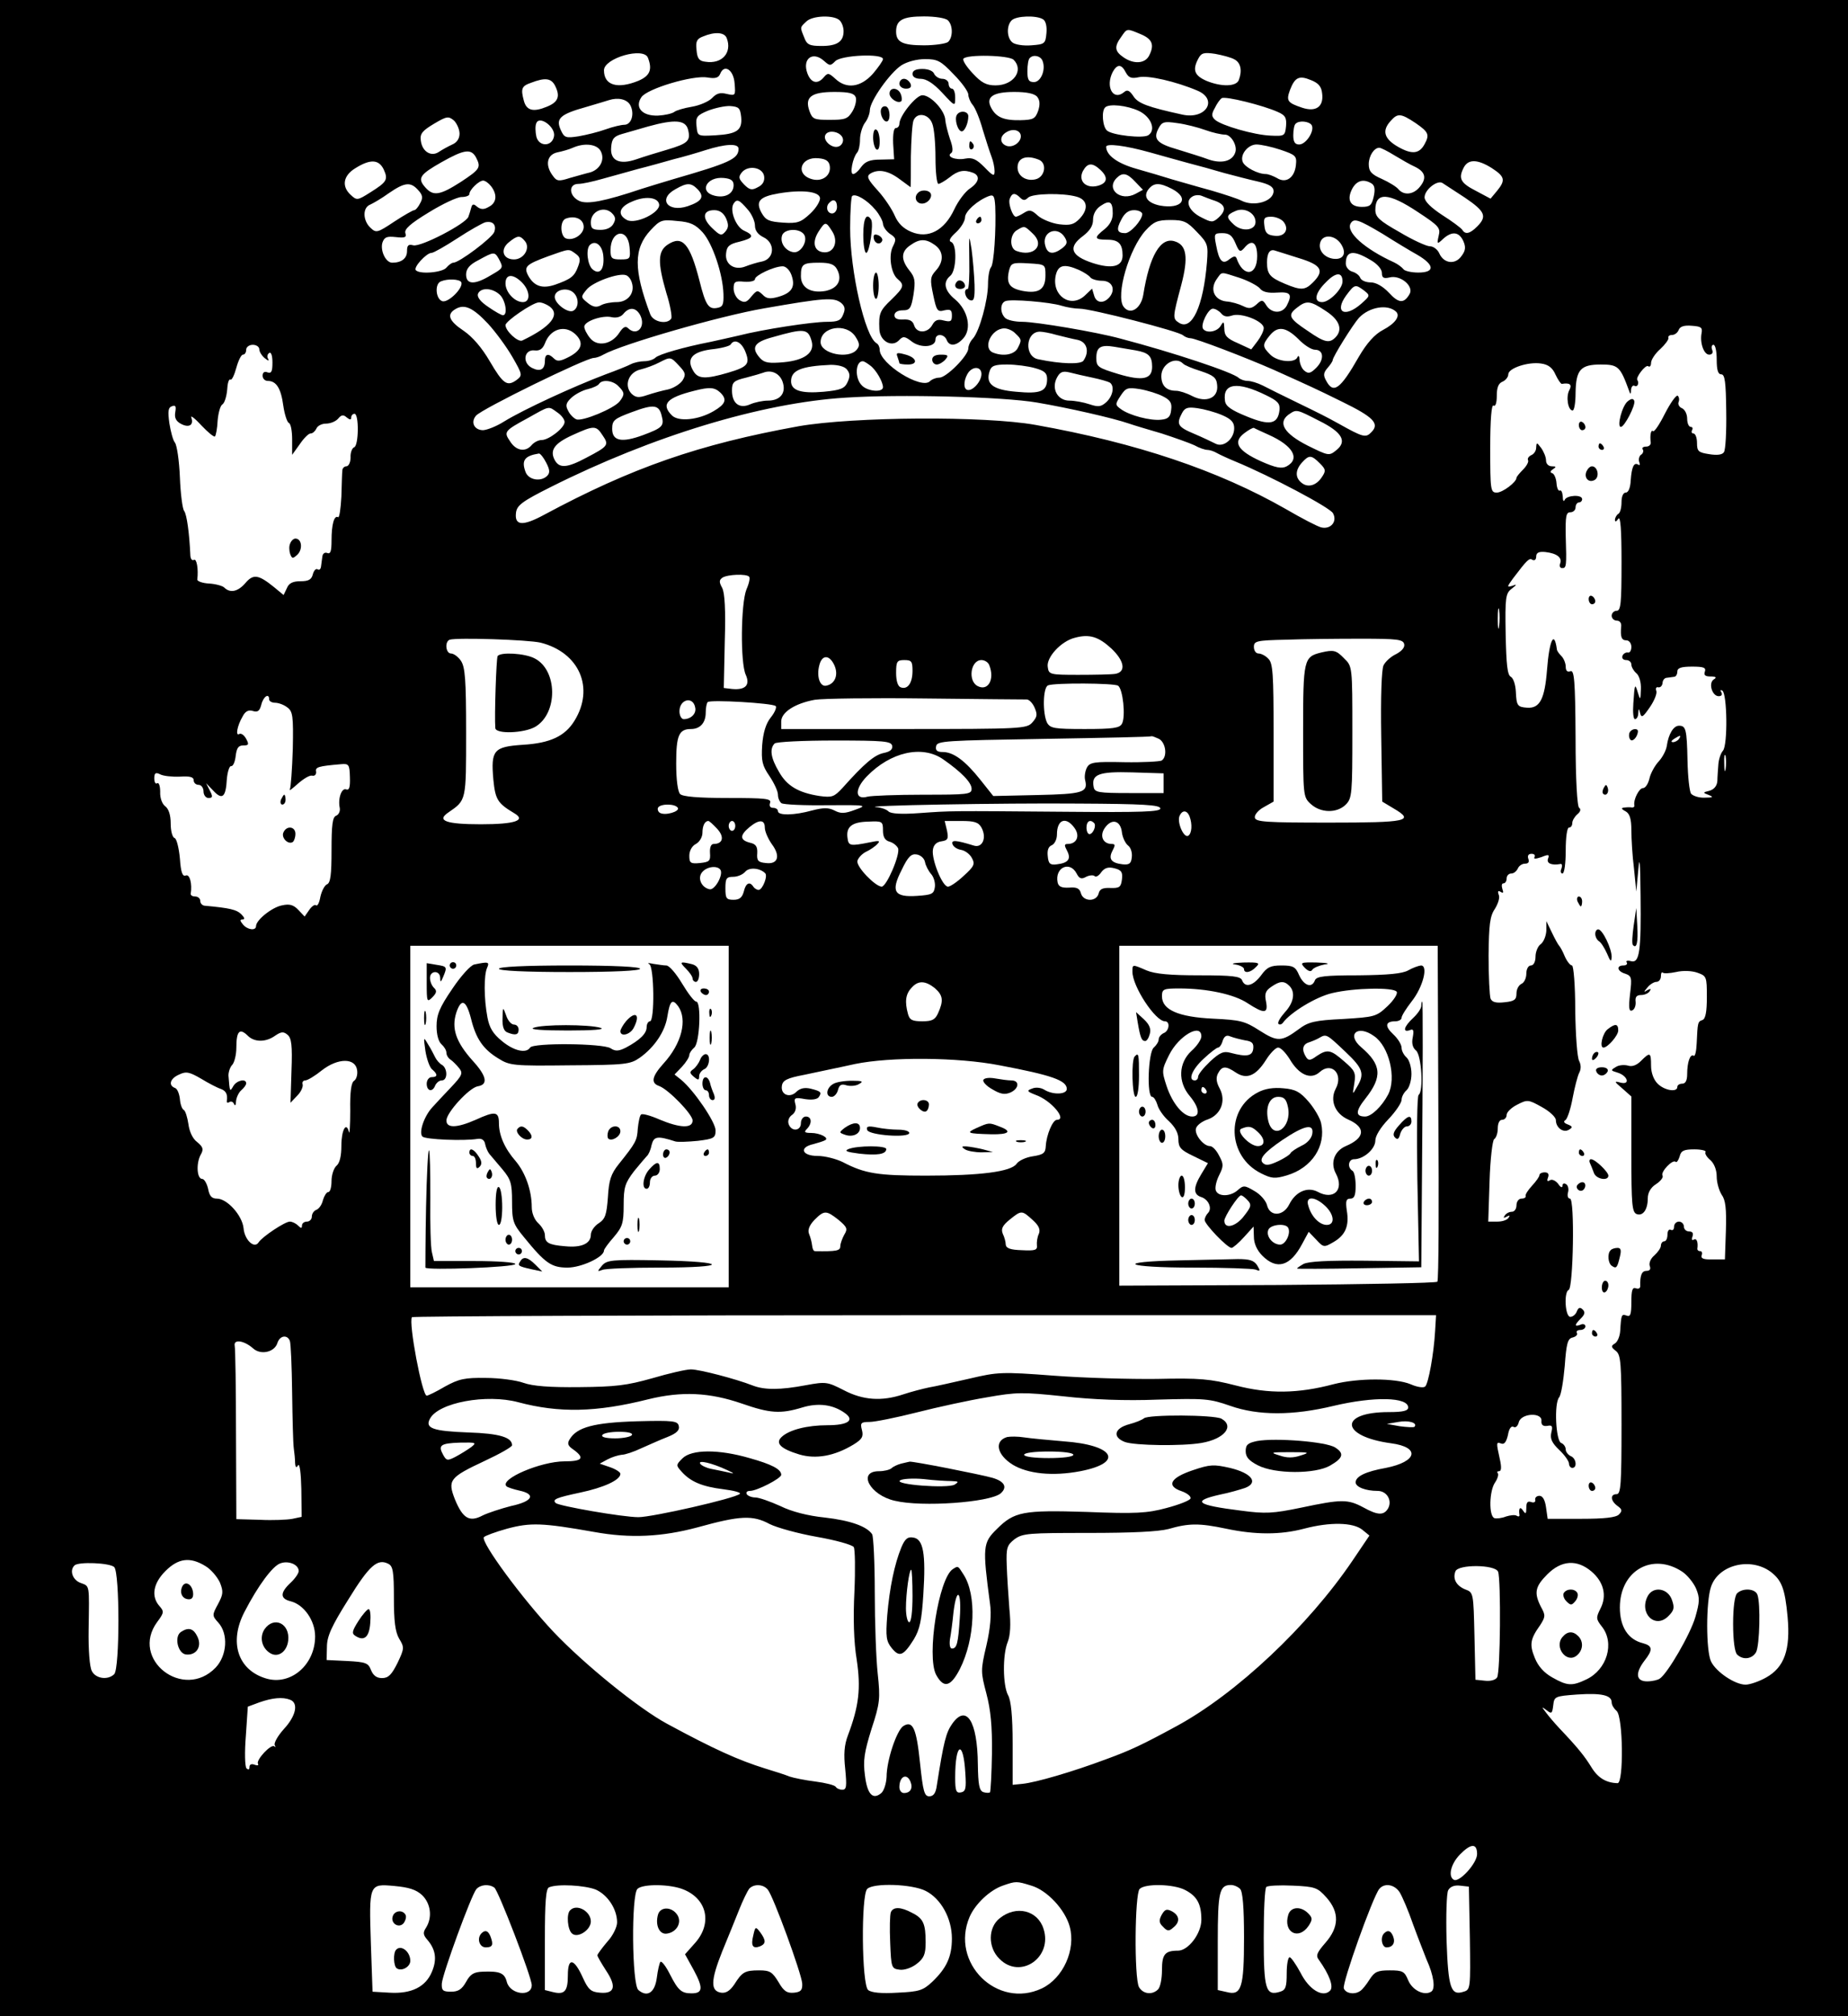 <?xml version="1.0" standalone="no"?>
<!DOCTYPE svg PUBLIC "-//W3C//DTD SVG 20010904//EN"
 "http://www.w3.org/TR/2001/REC-SVG-20010904/DTD/svg10.dtd">
<svg version="1.0" xmlns="http://www.w3.org/2000/svg"
 width="563pt" height="614pt" viewBox="0 0 563 614"
 preserveAspectRatio="xMidYMid meet">

<g transform="translate(0,614) scale(0.1,-0.1)"
fill="#000000" stroke="none">
<path d="M0 3070 l0 -3070 2815 0 2815 0 0 3070 0 3070 -2815 0 -2815 0 0
-3070z m2558 3008 c7 -7 12 -21 12 -33 0 -32 -20 -45 -67 -45 -37 0 -45 4 -53
26 -13 32 -13 30 6 48 18 19 85 21 102 4z m330 0 c16 -16 15 -53 0 -66 -7 -5
-40 -10 -73 -10 -66 0 -85 10 -85 42 0 35 20 46 85 46 34 0 66 -5 73 -12z
m290 3 c8 -5 12 -22 10 -42 -3 -32 -5 -34 -46 -37 -24 -2 -50 2 -58 9 -17 14
-18 51 -2 67 14 14 76 16 96 3z m297 -45 c36 -15 43 -33 25 -67 -13 -23 -47
-25 -78 -3 -26 18 -28 32 -6 62 18 26 16 26 59 8z m-1261 -12 c17 -44 -14 -80
-65 -72 -19 2 -25 10 -27 36 -3 26 1 34 20 41 36 15 65 13 72 -5z m-240 -60
c14 -36 6 -55 -29 -70 -64 -26 -105 -14 -105 32 0 37 121 72 134 38z m1787 -5
c19 -10 24 -34 13 -63 -8 -20 -53 -21 -99 -2 -36 16 -43 33 -24 68 9 17 17 19
51 14 22 -4 49 -11 59 -17z m-1250 -5 c17 -15 19 -15 34 0 18 18 145 24 145 6
0 -5 -14 -25 -31 -45 -37 -41 -80 -47 -114 -15 -20 18 -23 19 -35 5 -19 -23
-39 -18 -50 11 -17 45 16 70 51 38z m577 4 c32 -32 0 -78 -55 -78 -28 0 -43 8
-69 36 -19 20 -32 40 -29 45 9 14 139 11 153 -3z m88 -3 c11 -27 -5 -65 -26
-65 -16 0 -20 7 -20 33 0 19 3 37 7 40 11 12 33 7 39 -8z m-271 -41 c25 -25
45 -53 45 -62 0 -8 6 -23 13 -31 8 -9 22 -43 31 -76 10 -33 22 -70 27 -83 5
-13 9 -32 9 -43 0 -17 -4 -16 -31 12 -24 24 -36 30 -58 26 -29 -6 -60 6 -43
17 6 4 5 19 -4 43 -7 21 -13 46 -14 56 0 29 -44 77 -70 77 -19 0 -70 -63 -70
-87 0 -7 -5 -13 -11 -13 -6 0 -9 -18 -8 -47 l3 -48 -42 -1 c-32 0 -46 -6 -58
-22 -8 -12 -19 -22 -25 -22 -11 0 -1 50 12 65 5 5 9 23 9 40 0 17 7 40 15 51
8 10 15 28 15 39 1 28 61 113 96 136 17 11 47 19 72 19 38 0 48 -5 87 -46z
m525 5 c9 -16 17 -19 40 -14 28 6 112 -13 178 -41 64 -27 26 -89 -46 -73 -105
23 -135 34 -149 56 -12 18 -19 21 -29 12 -33 -27 -57 17 -34 62 14 25 27 24
40 -2z m-1192 -33 c3 -37 3 -38 -24 -32 -20 5 -31 2 -45 -13 -10 -10 -37 -22
-61 -26 -24 -4 -48 -11 -54 -16 -7 -5 -29 -10 -49 -11 -49 -2 -72 25 -51 56
17 26 158 68 202 60 23 -4 33 -1 38 11 12 31 41 13 44 -29z m1790 -31 c5 -40
-19 -57 -61 -43 -45 15 -49 21 -37 54 15 39 28 45 64 30 23 -9 32 -20 34 -41z
m-2338 26 c18 -34 11 -52 -24 -66 -41 -17 -62 -12 -70 18 -10 37 -7 45 22 55
42 16 60 14 72 -7z m917 -37 c3 -9 -1 -28 -10 -43 -14 -23 -22 -26 -69 -26
-48 0 -53 2 -62 27 -15 42 5 58 76 58 45 0 60 -4 65 -16z m553 1 c8 -10 9 -23
3 -42 -9 -25 -15 -28 -54 -29 -51 -1 -74 9 -89 37 -18 33 4 49 70 49 38 0 62
-5 70 -15z m733 -46 c23 -10 27 -18 25 -43 -3 -30 -5 -31 -47 -29 -51 2 -150
31 -169 48 -11 10 -12 17 -1 36 6 13 16 27 21 30 11 7 127 -22 171 -42z
m-1973 21 c14 -26 4 -60 -18 -60 -9 0 -35 -6 -57 -14 -22 -8 -59 -17 -82 -21
-39 -6 -44 -5 -55 20 -15 34 -2 47 77 69 33 10 65 19 70 21 28 9 55 3 65 -15z
m338 -36 c4 -41 -13 -52 -78 -56 -55 -3 -55 -3 -58 28 -3 27 1 33 35 47 21 8
52 15 68 14 26 -2 30 -6 33 -33z m1212 18 c37 -18 53 -58 28 -74 -16 -10 -108
0 -125 14 -14 11 -18 60 -6 71 12 12 67 6 103 -11z m-2070 -69 c0 -15 -8 -27
-22 -33 -13 -6 -31 -16 -40 -22 -24 -17 -52 0 -56 34 -3 21 5 30 40 51 39 23
44 24 61 10 9 -9 17 -27 17 -40z m1440 31 c6 -14 10 -61 10 -105 0 -43 4 -79
9 -79 4 0 20 9 34 20 26 21 44 24 71 14 23 -9 19 -29 -9 -48 -14 -9 -36 -38
-48 -64 -30 -64 -79 -90 -131 -68 -24 10 -40 26 -50 49 -8 19 -31 54 -52 77
-30 33 -35 43 -23 51 24 15 54 10 89 -16 19 -14 34 -25 34 -25 1 0 1 42 1 93
1 50 4 100 8 110 10 26 46 21 57 -9z m1473 1 c39 -27 43 -35 27 -64 -16 -30
-39 -32 -81 -8 -42 24 -50 49 -22 79 21 24 31 23 76 -7z m-2625 -39 c-5 -33
-46 -34 -54 -2 -3 14 -4 33 0 41 9 24 58 -11 54 -39z m408 20 c9 -35 0 -43
-64 -62 -31 -9 -73 -22 -93 -29 -52 -18 -81 -4 -77 37 2 26 9 33 33 40 17 5
53 15 80 23 80 22 113 20 121 -9z m1576 -2 c22 -8 49 -14 60 -14 19 0 39 -35
31 -55 -9 -26 -41 -34 -80 -21 -21 8 -64 21 -96 31 -63 18 -75 32 -57 65 10
19 17 21 57 15 24 -3 63 -13 85 -21z m324 15 c10 -17 -17 -59 -38 -59 -13 0
-18 8 -18 28 0 16 3 32 7 35 10 11 41 8 49 -4z m-886 -34 c0 -19 -25 -36 -44
-29 -21 8 -21 30 1 42 20 12 43 5 43 -13z m-542 -8 c2 -9 -4 -20 -13 -23 -20
-8 -50 19 -40 36 10 17 49 8 53 -13z m-738 -37 c14 -26 -2 -56 -32 -65 -13 -3
-40 -11 -62 -17 -34 -11 -40 -10 -52 7 -24 32 -18 64 14 71 15 3 36 9 47 14
36 16 74 11 85 -10z m420 7 c0 -31 -27 -43 -200 -93 -30 -9 -73 -22 -95 -29
-113 -38 -166 -48 -190 -37 -32 15 -34 52 -3 52 12 0 44 7 72 15 28 8 77 21
108 30 32 8 82 22 110 30 29 7 73 20 98 28 60 19 100 21 100 4z m1253 -11 c31
-9 83 -23 115 -32 31 -8 82 -22 112 -31 30 -8 76 -20 103 -26 34 -8 47 -16 47
-29 0 -31 -59 -49 -98 -29 -9 5 -51 19 -92 31 -41 11 -95 27 -120 34 -25 8
-73 22 -108 32 -57 16 -92 41 -92 67 0 11 58 4 133 -17z m398 8 c47 -16 50
-19 47 -47 -4 -38 -30 -57 -58 -39 -11 6 -26 12 -34 12 -24 0 -64 21 -70 37
-9 22 16 53 42 53 13 0 46 -7 73 -16z m347 -17 c20 -12 49 -29 65 -36 31 -16
34 -36 10 -63 -19 -21 -46 -23 -62 -5 -6 8 -29 22 -51 32 -32 14 -40 23 -40
45 0 25 16 50 32 50 5 0 25 -10 46 -23z m-2798 -6 c16 -31 13 -36 -46 -75 -64
-41 -84 -44 -108 -17 -25 28 -18 39 49 77 69 39 90 42 105 15z m1078 -27 c4
-28 -22 -48 -53 -40 -54 14 -37 70 19 64 23 -2 32 -9 34 -24z m636 20 c27 -10
20 -53 -9 -60 -29 -7 -55 10 -55 36 0 29 26 39 64 24z m-1995 -30 c14 -31 10
-38 -41 -70 -38 -24 -41 -25 -59 -8 -29 26 -24 59 14 82 45 28 71 27 86 -4z
m3376 4 c40 -26 42 -37 16 -69 l-20 -24 -45 24 c-47 24 -54 38 -36 72 14 25
42 24 85 -3z m-1193 -5 c25 -23 22 -41 -8 -49 -36 -9 -60 15 -45 45 14 25 28
27 53 4z m-1024 -20 c2 -14 -4 -26 -19 -33 -18 -10 -25 -9 -42 8 -17 18 -18
23 -7 37 19 23 64 16 68 -12z m1131 -17 l23 -24 -22 -12 c-46 -25 -92 14 -58
48 18 18 32 15 57 -12z m-1224 -10 c0 -26 -26 -40 -58 -32 -49 12 -24 59 28
54 22 -2 30 -8 30 -22z m-739 -3 c20 -26 17 -51 -7 -63 -15 -9 -24 -8 -35 0
-11 10 -15 9 -18 -1 -2 -8 -6 -21 -9 -29 -7 -21 -145 -93 -168 -87 -15 4 -19
0 -19 -18 0 -22 -17 -35 -45 -35 -20 0 -37 37 -30 61 6 17 13 20 41 17 28 -3
33 -1 29 12 -4 12 15 29 71 63 42 26 87 47 100 47 13 0 24 4 24 9 0 13 29 41
42 41 6 0 17 -8 24 -17z m2683 8 c9 -6 11 -18 6 -40 -6 -26 -11 -31 -36 -31
-36 0 -47 22 -29 56 14 25 35 30 59 15z m284 -43 c62 -42 68 -57 37 -88 -22
-22 -36 -25 -45 -10 -4 6 -31 26 -61 45 -35 23 -54 42 -54 54 0 23 38 53 54
44 6 -4 37 -24 69 -45z m-3189 23 c14 -15 15 -24 6 -40 -6 -12 -14 -21 -18
-21 -4 0 -32 -16 -61 -35 -51 -34 -55 -35 -72 -19 -24 22 -25 62 -1 71 9 4 35
19 57 35 48 33 66 35 89 9z m851 3 c22 -23 14 -37 -30 -52 -61 -20 -92 22 -37
52 35 20 47 20 67 0z m1445 1 c56 -29 31 -63 -36 -51 -39 8 -53 28 -34 51 16
19 33 19 70 0z m-1072 -27 c2 -9 -11 -31 -29 -48 -29 -27 -39 -31 -83 -28 -43
3 -53 7 -66 30 -19 35 -6 49 52 59 71 12 122 6 126 -13z m169 -37 c12 -14 22
-33 23 -42 0 -9 10 -23 21 -31 19 -12 20 -17 10 -37 -15 -27 -7 -84 14 -101
21 -18 19 -25 -19 -62 -36 -34 -39 -43 -37 -90 1 -36 37 -57 59 -35 13 14 18
14 41 -4 28 -20 71 -16 71 7 0 19 26 18 34 -1 8 -21 30 -19 51 5 26 29 14 85
-25 118 -33 27 -38 53 -15 72 19 15 21 96 3 103 -9 3 -4 13 15 30 15 14 27 34
27 45 0 18 38 52 73 65 14 5 17 0 19 -31 3 -72 -4 -177 -13 -186 -5 -6 -9 -29
-9 -51 0 -49 -26 -144 -46 -166 -8 -8 -14 -22 -14 -30 0 -22 -67 -89 -88 -89
-10 0 -23 -5 -29 -11 -26 -26 -153 53 -153 96 0 8 -4 17 -10 20 -35 21 -80
219 -80 350 0 51 3 95 6 98 10 9 46 -12 71 -42z m441 37 c9 -9 15 -9 24 0 13
13 106 15 148 3 33 -9 37 -37 10 -66 -18 -19 -29 -22 -63 -18 -23 3 -52 15
-65 26 -19 18 -26 19 -42 9 -11 -7 -22 -12 -25 -12 -10 0 -24 40 -19 54 7 19
16 20 32 4z m595 -10 c31 -12 34 -28 9 -51 -17 -15 -21 -15 -52 1 -37 18 -51
49 -28 63 7 5 20 6 28 3 8 -3 27 -11 43 -16z m-1695 -10 c5 -25 -71 -62 -98
-48 -30 16 -24 39 13 55 41 19 81 15 85 -7z m2312 -24 c64 -42 69 -48 63 -72
-6 -26 -5 -27 14 -9 27 24 48 21 61 -7 8 -18 7 -29 -5 -45 -19 -28 -54 -24
-68 7 -5 12 -18 22 -29 22 -10 0 -52 19 -92 43 -62 35 -74 46 -74 68 0 55 40
53 130 -7z m-2043 9 c13 -14 23 -37 23 -50 0 -15 9 -27 25 -35 37 -17 35 -65
-2 -74 -16 -3 -38 -10 -51 -15 -34 -14 -64 6 -60 39 2 22 10 29 41 36 43 11
46 19 13 34 -24 11 -44 62 -31 82 10 15 17 12 42 -17z m273 7 c0 -11 -7 -20
-15 -20 -15 0 -21 21 -8 33 12 13 23 7 23 -13z m840 -20 c0 -19 -9 -35 -25
-48 -33 -26 -32 -32 9 -32 34 0 46 -13 46 -48 0 -34 -32 -42 -91 -23 -67 22
-76 48 -30 82 21 16 31 31 31 50 0 16 8 32 23 42 28 19 37 13 37 -23z m-1521
-31 c-6 -12 -21 -19 -39 -19 -25 0 -30 4 -30 23 0 33 38 50 62 30 13 -12 15
-20 7 -34z m1956 5 c0 -26 -41 -31 -66 -8 -24 22 -24 29 4 41 27 13 62 -5 62
-33z m-1613 11 c8 -19 8 -28 -2 -40 -12 -14 -16 -13 -41 11 -31 30 -28 54 7
54 16 0 28 -8 36 -25z m1268 13 c-1 -19 -36 -58 -52 -58 -25 0 -28 11 -12 41
10 20 22 29 39 29 14 0 25 -6 25 -12z m-1702 -35 c4 -24 -30 -48 -54 -39 -17
7 -19 52 -1 60 26 10 52 1 55 -21z m2132 12 c19 -23 4 -47 -27 -43 -22 2 -29
9 -31 31 -3 23 0 27 21 27 14 0 30 -7 37 -15z m-2404 -31 c-6 -18 -107 -94
-125 -94 -5 0 -14 -7 -21 -15 -12 -15 -81 -21 -93 -8 -9 8 32 53 48 53 6 0 41
20 78 44 38 25 76 46 85 49 23 5 35 -7 28 -29z m635 -2 c30 -34 61 -126 63
-187 1 -34 -2 -40 -21 -43 -25 -4 -34 11 -52 83 -29 113 -52 140 -97 110 -30
-20 -31 -54 -4 -147 12 -37 18 -73 15 -78 -12 -19 -55 -11 -64 13 -51 136 -51
200 1 256 29 31 34 33 81 28 41 -3 56 -11 78 -35z m1506 1 c33 -34 34 -39 30
-92 -11 -134 -46 -209 -85 -184 -20 13 -20 15 7 116 22 84 16 121 -20 132 -43
14 -77 -43 -96 -163 -7 -42 -40 -63 -60 -36 -25 34 17 177 67 232 25 27 36 32
76 32 41 0 51 -5 81 -37z m565 -5 c38 -24 86 -53 106 -64 53 -31 54 -54 3 -54
-22 0 -43 5 -46 11 -4 5 -17 15 -28 20 -90 41 -148 93 -132 119 10 16 23 12
97 -32z m-1677 8 c21 -32 5 -69 -28 -64 -28 4 -33 32 -13 63 20 31 22 31 41 1z
m611 -7 c39 -36 3 -73 -50 -53 -21 8 -20 50 2 63 23 14 23 14 48 -10z m-699 0
c18 -18 -6 -61 -30 -57 -25 4 -42 30 -34 52 7 18 47 22 64 5z m797 -12 c9 -15
7 -21 -8 -33 -27 -20 -44 -18 -51 6 -14 43 36 65 59 27z m-1326 -30 c3 -35 2
-37 -27 -37 -27 0 -31 3 -31 28 0 61 53 70 58 9z m1846 12 c11 -26 14 -28 26
-15 23 29 40 19 40 -24 0 -61 -43 -65 -63 -6 -3 7 -9 6 -21 -3 -21 -18 -32 -7
-41 42 -7 35 -6 37 19 37 21 0 30 -7 40 -31z m-2165 7 c18 -21 -3 -56 -33 -56
-34 0 -43 30 -16 52 27 22 34 22 49 4z m2485 -7 c20 -29 10 -51 -22 -47 -29 4
-48 28 -39 52 9 23 43 20 61 -5z m-1236 -5 c27 -19 28 -51 3 -78 -17 -19 -18
-27 -8 -74 10 -48 13 -53 34 -47 19 4 23 1 23 -16 0 -18 -4 -20 -25 -15 -18 5
-27 1 -35 -14 -14 -25 -47 -26 -55 -1 -4 14 -14 19 -33 18 -18 -1 -27 3 -27
13 0 9 10 15 25 15 22 0 26 6 33 48 6 41 5 52 -13 74 -26 33 -25 57 3 76 28
20 47 21 75 1z m-1010 -33 c4 -41 -11 -60 -33 -41 -15 13 -21 61 -8 74 17 16
38 -1 41 -33z m-84 6 c14 -10 15 -18 7 -39 -11 -30 -22 -38 -70 -55 -39 -13
-64 -5 -82 28 -14 27 -6 34 62 59 65 23 61 23 83 7z m2203 -13 c69 -21 79 -38
43 -74 -24 -24 -36 -25 -86 -4 -45 19 -54 29 -54 65 0 29 9 41 24 36 6 -2 39
-12 73 -23z m-2437 -3 c14 -27 14 -27 -26 -50 -48 -29 -74 -28 -74 3 0 17 10
30 38 44 47 26 49 26 62 3z m2654 -2 c22 -12 36 -29 36 -40 0 -15 5 -18 23
-14 33 9 76 -27 61 -51 -17 -29 -33 -28 -63 5 -18 19 -39 31 -55 31 -15 0 -29
6 -32 14 -3 8 -14 16 -25 19 -10 3 -19 14 -19 24 0 39 22 43 74 12z m-1624
-29 c17 -32 3 -58 -35 -66 -45 -8 -75 10 -75 45 0 37 6 41 56 41 33 0 46 -5
54 -20z m635 -19 c0 -42 -20 -56 -69 -47 -41 8 -51 23 -42 62 6 23 10 25 59
22 52 -3 52 -3 52 -37z m-774 2 c13 -36 2 -55 -40 -67 -25 -7 -36 -6 -48 7
-15 14 -17 14 -34 -6 -14 -18 -21 -20 -36 -11 -10 6 -18 22 -18 35 0 21 4 24
33 21 17 -1 32 2 32 8 0 11 56 38 83 39 10 1 22 -10 28 -26z m876 15 c15 -7
31 -17 35 -23 4 -5 20 -10 35 -10 31 0 43 -26 23 -50 -18 -21 -41 -18 -47 6
l-6 20 -22 -21 c-43 -40 -101 -1 -89 60 7 33 25 38 71 18z m-1362 -39 c10 -31
-12 -59 -46 -59 -17 0 -39 -4 -49 -10 -13 -7 -24 -5 -40 8 -21 17 -21 18 -3
40 18 23 98 52 120 44 7 -2 15 -12 18 -23z m1851 15 c27 -9 55 -24 62 -32 8
-11 25 -15 52 -13 42 3 48 -5 30 -40 -14 -25 -46 -24 -62 1 -11 18 -14 18 -30
3 -15 -13 -23 -14 -41 -5 -12 6 -35 13 -51 14 -36 4 -51 36 -30 67 18 25 10
24 70 5z m314 -11 c0 -23 -40 -63 -62 -63 -27 0 -22 28 12 61 30 31 50 31 50
2z m-2500 -3 c25 -25 27 -60 3 -60 -25 0 -53 30 -53 57 0 29 23 30 50 3z
m-185 1 c9 -16 -40 -65 -58 -58 -20 7 -23 53 -4 60 21 9 56 7 62 -2z m2751
-26 c19 -15 18 -16 -9 -40 -50 -44 -83 -26 -46 25 26 35 28 35 55 15z m-2634
-12 c18 -16 26 -63 10 -63 -4 0 -24 11 -44 25 -24 16 -35 30 -32 40 8 20 43
19 66 -2z m226 5 c17 -17 15 -47 -3 -55 -17 -6 -55 23 -55 43 0 22 39 31 58
12z m814 -30 c12 -10 14 -19 7 -35 -7 -19 -16 -23 -50 -23 -44 0 -195 -23
-269 -42 -25 -6 -63 -14 -85 -19 -82 -16 -158 -38 -168 -48 -6 -6 -21 -11 -34
-11 -13 0 -31 -4 -41 -9 -9 -5 -44 -19 -77 -31 -98 -37 -250 -107 -310 -144
-22 -14 -50 -25 -63 -26 -27 0 -39 24 -22 44 16 20 335 176 359 176 6 0 19 4
29 10 57 32 356 118 490 141 183 32 212 34 234 17z m672 -9 c16 -5 41 -9 55
-9 35 0 303 -69 315 -81 6 -5 16 -9 23 -9 15 0 169 -59 253 -96 111 -50 127
-57 210 -98 94 -46 114 -66 88 -92 -17 -18 -25 -16 -100 26 -38 21 -56 30
-128 65 -41 20 -88 43 -103 51 -16 8 -36 14 -46 14 -9 0 -21 4 -27 9 -17 17
-201 78 -361 120 -73 20 -257 51 -298 51 -23 0 -46 5 -53 12 -16 16 -15 45 1
51 17 7 136 -3 171 -14z m-1560 -2 c34 -25 5 -62 -83 -104 -13 -6 -51 29 -51
47 0 12 82 68 101 69 8 1 23 -5 33 -12z m2365 -14 c42 -27 53 -57 29 -81 -18
-18 -33 -15 -82 19 -59 39 -64 49 -36 71 30 24 41 23 89 -9z m-2552 -39 c23
-25 56 -70 74 -101 31 -54 31 -56 13 -70 -29 -21 -41 -13 -82 57 -24 41 -52
74 -80 93 -45 30 -52 50 -24 66 27 16 53 4 99 -45z m2766 37 c14 -13 -2 -36
-40 -56 -25 -13 -49 -40 -73 -81 -57 -100 -78 -115 -100 -73 -9 16 -8 24 4 38
9 10 16 21 16 24 0 10 62 109 80 129 31 33 87 43 113 19z m-2303 -10 c19 -36
-10 -67 -37 -40 -7 7 -15 3 -26 -14 -23 -36 -67 -44 -89 -17 -10 12 -18 28
-18 35 0 17 56 36 84 29 14 -3 28 1 35 10 18 22 38 20 51 -3z m1770 5 c8 -10
18 -12 33 -7 28 10 97 -17 97 -38 0 -9 -9 -27 -19 -40 l-19 -25 -41 19 c-33
14 -41 23 -41 44 -1 22 -2 24 -11 9 -11 -19 -44 -24 -54 -9 -8 13 16 61 30 61
7 0 18 -6 25 -14z m1464 -60 c-6 -30 7 -66 23 -66 9 0 13 6 9 15 -3 8 -1 15 4
15 6 0 10 -20 10 -45 0 -32 4 -45 14 -45 11 0 14 -24 15 -112 1 -62 -2 -118
-7 -125 -5 -8 -21 -10 -45 -6 -33 5 -37 9 -37 34 0 16 -5 29 -11 29 -5 0 -7 5
-4 10 3 6 1 10 -4 10 -6 0 -11 11 -11 25 0 14 -7 28 -16 32 -8 3 -13 12 -10
19 3 7 1 16 -3 19 -5 2 -22 -22 -39 -55 -16 -32 -32 -56 -36 -53 -6 6 -10 -12
-7 -34 1 -7 -5 -13 -14 -13 -9 0 -14 -4 -10 -9 3 -5 0 -13 -6 -16 -5 -4 -8
-14 -5 -22 3 -8 2 -11 -3 -8 -13 8 -20 -6 -23 -48 -1 -22 -7 -37 -15 -37 -8 0
-13 -12 -13 -29 0 -17 -4 -33 -10 -36 -5 -3 -10 -12 -10 -18 0 -7 4 -6 10 3 7
10 10 -34 10 -132 0 -125 -2 -148 -15 -148 -8 0 -15 -7 -15 -15 0 -8 7 -15 16
-15 9 0 14 -8 13 -17 -3 -33 1 -43 16 -43 8 0 15 -9 15 -20 0 -11 -5 -19 -11
-17 -6 1 -14 -4 -16 -10 -3 -7 2 -13 11 -13 9 0 16 -6 16 -14 0 -7 7 -19 15
-26 9 -7 15 -28 14 -49 -1 -33 -2 -34 -9 -11 -9 30 -10 29 -14 -32 -2 -27 0
-48 5 -48 5 0 10 8 10 18 1 16 2 16 6 -1 4 -14 9 -10 29 19 14 20 23 43 20 50
-3 8 0 13 6 11 7 -1 12 5 13 13 0 8 6 16 13 16 6 1 17 2 22 3 6 0 10 8 10 16
0 11 12 15 45 15 35 0 43 -3 39 -15 -4 -11 1 -15 17 -15 17 0 20 -3 10 -9 -17
-11 -5 -51 15 -51 9 0 12 5 8 12 -4 6 -3 8 3 5 15 -9 17 -166 2 -183 -7 -8
-13 -27 -14 -42 -1 -15 -3 -38 -3 -50 -1 -15 -10 -26 -24 -30 -21 -5 -21 -6
-2 -13 15 -6 13 -8 -12 -8 -17 -1 -36 5 -42 12 -5 6 -10 52 -11 101 -2 96 -5
106 -26 106 -17 0 -32 -26 -37 -61 -2 -14 -13 -35 -25 -48 -12 -13 -25 -37
-28 -52 -4 -16 -12 -29 -20 -29 -11 0 -29 -34 -26 -52 1 -5 -2 -7 -7 -7 -4 1
-14 1 -22 0 -12 -1 -12 -4 3 -12 12 -7 17 -23 17 -57 0 -26 3 -78 8 -117 l7
-70 6 65 c4 48 6 27 7 -76 2 -170 -3 -208 -29 -201 -11 3 -17 1 -13 -4 3 -5
-2 -9 -10 -9 -23 0 -19 -18 5 -25 20 -7 21 -12 15 -62 -5 -42 -3 -54 6 -50 7
2 12 14 11 26 -2 15 3 21 17 21 10 0 22 5 26 12 5 7 3 8 -7 3 -12 -8 -12 -6 0
8 7 9 20 17 27 17 8 0 14 8 14 17 0 9 2 14 6 11 3 -3 21 -2 40 2 21 5 48 4 65
-2 28 -10 29 -12 29 -74 0 -45 -4 -66 -13 -70 -15 -5 -15 -7 -18 -71 -1 -24
-5 -41 -9 -38 -11 7 -20 -20 -20 -56 0 -19 -5 -29 -15 -29 -8 0 -15 -4 -15
-10 0 -17 -39 -11 -60 10 -12 12 -20 33 -20 55 0 41 -3 42 -31 14 -13 -13 -27
-18 -39 -14 -11 3 -28 2 -37 -4 -17 -10 -16 -11 4 -17 31 -9 41 -38 11 -31
-22 6 -21 4 5 -18 l27 -24 0 -176 c0 -152 2 -176 16 -182 19 -7 34 13 34 48 0
17 9 33 25 43 14 9 23 21 20 26 -7 11 31 51 40 42 3 -3 8 4 12 16 4 18 13 22
45 22 21 0 37 -4 34 -8 -3 -5 4 -16 15 -25 11 -10 19 -29 19 -50 0 -18 7 -42
15 -55 12 -16 15 -43 13 -109 l-3 -88 -38 0 c-27 -1 -36 3 -33 12 3 7 1 13 -4
13 -6 0 -9 3 -9 7 3 20 -2 34 -11 28 -6 -3 -7 1 -4 9 4 11 0 16 -10 16 -9 0
-16 7 -16 15 0 8 -7 15 -15 15 -8 0 -15 -7 -15 -16 0 -8 -4 -12 -10 -9 -5 3
-10 -3 -10 -14 0 -12 -4 -21 -10 -21 -5 0 -10 -6 -10 -13 0 -7 -9 -20 -20 -30
-11 -9 -17 -23 -14 -32 4 -10 0 -15 -10 -15 -14 0 -20 -13 -19 -47 0 -6 -6 -9
-13 -6 -11 4 -14 -6 -14 -42 0 -38 -3 -46 -15 -41 -15 5 -16 3 -19 -47 -1 -16
-8 -33 -16 -38 -13 -8 -12 -11 3 -23 15 -12 17 -35 17 -225 0 -181 -2 -211
-15 -211 -20 0 -19 -20 3 -36 14 -10 15 -15 4 -26 -9 -9 -44 -13 -115 -13
l-102 0 -5 35 c-3 22 -10 35 -20 35 -8 0 -14 -5 -13 -12 2 -7 -4 -10 -12 -7
-11 4 -15 -1 -15 -17 0 -19 -2 -21 -10 -9 -9 14 -14 7 -11 -13 1 -5 -3 -6 -8
-3 -5 4 -20 2 -33 -2 -12 -5 -29 -7 -35 -5 -18 6 -16 84 2 109 8 12 11 24 8
28 -3 3 -2 6 4 6 7 0 8 12 2 38 -11 50 -11 52 5 46 9 -3 15 5 20 26 3 19 10
29 17 25 6 -4 13 2 16 14 7 28 72 31 69 4 -1 -12 5 -17 18 -15 15 3 17 -1 12
-21 -4 -18 2 -31 24 -52 17 -16 30 -35 30 -42 0 -7 5 -13 10 -13 16 0 12 30
-5 36 -8 4 -15 13 -15 20 0 8 -6 17 -14 20 -16 6 -22 120 -6 139 6 7 13 50 17
95 5 69 9 84 24 87 11 3 16 9 13 14 -3 5 2 9 10 9 9 0 16 5 16 11 0 6 -7 9
-15 5 -19 -7 -19 -1 1 19 12 12 14 19 6 27 -8 8 -13 7 -18 -5 -3 -9 -12 -17
-20 -17 -16 0 -20 76 -5 82 14 5 19 278 4 278 -6 0 -9 8 -6 19 3 10 0 22 -6
25 -6 4 -11 2 -11 -5 0 -7 -6 -5 -13 6 -8 10 -19 15 -25 11 -8 -5 -10 -2 -6 8
4 11 0 16 -10 16 -9 0 -16 -4 -16 -8 0 -5 -10 -19 -22 -32 -13 -14 -22 -28
-20 -32 1 -5 -5 -8 -13 -8 -8 0 -15 -9 -15 -20 0 -11 -6 -20 -14 -20 -8 0 -18
-5 -22 -12 -5 -7 -3 -8 6 -3 9 5 11 4 6 -3 -4 -7 -19 -12 -34 -12 l-28 0 4
123 c2 67 9 125 14 128 6 4 11 18 11 33 0 15 5 26 13 26 8 0 14 7 14 15 0 8
14 22 32 31 31 16 34 16 75 -7 24 -13 43 -31 43 -40 0 -23 23 -40 40 -29 12 7
11 10 -4 16 -11 4 -14 9 -7 13 6 4 16 34 22 67 6 32 15 67 20 77 6 11 6 24 0
36 -6 10 -11 80 -12 155 0 75 -5 136 -10 136 -5 0 -15 12 -22 28 -6 15 -14 29
-17 32 -3 3 -13 21 -22 40 l-17 35 0 -29 c-1 -16 -8 -34 -17 -41 -9 -6 -16
-24 -16 -38 0 -16 -6 -27 -14 -27 -8 0 -14 -11 -14 -25 0 -14 -7 -28 -15 -31
-8 -4 -15 -16 -15 -29 0 -19 -6 -24 -36 -27 -26 -3 -38 0 -43 11 -3 9 -6 68
-6 131 1 94 4 120 19 142 10 16 16 35 12 43 -4 11 -2 14 6 9 8 -5 9 -2 5 9 -3
10 -2 17 3 17 6 0 10 7 10 15 0 8 6 15 14 15 8 0 16 7 20 15 3 8 13 15 22 15
10 0 14 5 10 15 -3 9 0 15 10 15 8 0 12 -4 9 -10 -4 -6 3 -6 21 0 22 9 25 8
20 -5 -5 -14 11 -21 38 -16 5 1 6 -5 3 -14 -4 -8 -2 -15 3 -15 6 0 10 32 10
70 0 40 4 70 10 70 6 0 10 6 10 14 0 7 7 19 15 26 10 8 12 16 6 20 -6 3 -11
85 -11 214 -1 175 -4 207 -16 202 -9 -3 -14 1 -14 14 0 10 -6 25 -13 32 -7 7
-14 16 -14 21 -8 59 -23 28 -30 -63 -7 -89 -22 -118 -61 -115 -29 2 -32 6 -34
49 -1 20 -7 40 -15 45 -11 5 -14 38 -16 130 -2 112 0 124 18 138 17 13 17 15
2 9 -17 -5 -16 -3 2 22 44 58 50 64 60 57 6 -3 11 1 11 10 0 12 8 16 28 14 35
-4 52 -17 45 -35 -3 -8 0 -14 6 -14 13 0 14 5 11 98 -1 60 1 72 14 72 9 0 16
7 16 15 0 8 5 15 10 15 6 0 10 5 10 10 0 15 -47 12 -53 -2 -3 -7 -6 -3 -6 10
-1 13 -5 21 -9 18 -4 -2 -9 7 -10 22 -1 15 -7 29 -13 31 -7 2 -7 6 2 12 11 7
10 9 -3 9 -11 0 -18 8 -18 18 0 10 -7 27 -15 38 -13 17 -14 18 -15 1 0 -10 -7
-20 -15 -23 -8 -4 -12 -10 -10 -15 3 -4 -3 -17 -15 -29 -11 -11 -20 -22 -20
-25 0 -13 -42 -45 -60 -45 -19 0 -20 7 -20 136 0 87 4 133 10 129 6 -4 10 8
10 30 0 25 5 38 18 43 9 4 17 14 17 22 0 19 61 39 100 33 22 -3 35 -13 44 -34
7 -15 16 -28 19 -28 25 4 32 -2 23 -19 -11 -20 -4 -62 10 -62 5 0 9 24 9 53 1
71 15 87 77 87 53 0 59 -6 86 -80 4 -12 6 -11 6 3 1 10 6 15 11 12 8 -5 15 8
8 18 -5 8 25 47 33 42 5 -4 9 1 9 10 0 9 12 28 28 42 15 14 26 29 25 34 -2 5
3 9 11 9 8 0 17 7 20 15 4 11 17 15 40 13 28 -2 33 -5 30 -22z m-3432 -3 c27
-25 22 -48 -17 -69 -27 -14 -37 -16 -47 -6 -17 17 -28 15 -28 -7 0 -27 -15
-34 -40 -21 -30 16 -23 56 8 53 16 -2 25 4 32 21 16 44 60 58 92 29z m721 -23
c9 -34 -22 -57 -85 -63 -45 -4 -59 -2 -72 12 -29 32 -19 49 37 64 98 28 109
27 120 -13z m133 15 c13 -20 14 -28 4 -40 -25 -30 -110 -12 -110 23 0 47 78
60 106 17z m488 9 c19 -18 19 -20 6 -45 -11 -19 -43 -25 -74 -13 -34 13 -6 74
34 74 10 0 26 -7 34 -16z m861 -16 c17 -18 40 -33 51 -33 27 0 29 -30 4 -55
-17 -17 -24 -19 -36 -9 -8 6 -14 21 -15 33 0 11 -3 15 -6 9 -7 -20 -61 -15
-83 7 -24 24 -25 30 -2 58 24 30 49 27 87 -10z m-736 12 c20 -5 48 -12 64 -15
28 -6 37 -35 18 -63 -7 -12 -67 -11 -138 4 -43 8 -39 84 5 84 8 0 31 -4 51
-10z m-949 -49 c16 -39 9 -48 -52 -66 -68 -20 -91 -19 -105 4 -23 37 -6 59 53
67 30 3 57 10 60 15 11 18 32 8 44 -20z m-1480 5 c0 -7 8 -20 17 -27 10 -8 14
-9 10 -2 -4 6 -3 14 3 18 6 4 10 -8 10 -29 0 -27 -3 -34 -15 -30 -9 4 -15 0
-15 -10 0 -9 7 -16 16 -16 26 0 40 -23 47 -75 4 -28 12 -51 17 -53 6 -2 10
-25 10 -50 l0 -47 23 32 c12 18 27 33 33 33 7 0 14 7 18 15 3 8 16 15 29 15
14 0 30 7 37 15 10 12 16 13 26 4 10 -8 14 -8 14 0 0 6 5 11 10 11 14 0 13
-97 -1 -102 -6 -2 -12 -16 -11 -31 0 -15 -6 -27 -13 -27 -6 0 -12 -6 -12 -12
-1 -7 -2 -43 -3 -80 -2 -37 -6 -65 -10 -63 -12 7 -20 -22 -20 -71 0 -32 -3
-42 -13 -38 -8 3 -14 -2 -15 -11 -1 -8 -3 -22 -4 -30 -1 -8 -5 -12 -10 -9 -5
4 -12 -3 -15 -15 -4 -16 -13 -21 -38 -21 -23 0 -35 -6 -41 -21 l-10 -21 -29
24 c-47 38 -63 41 -87 13 -23 -27 -47 -32 -65 -14 -5 5 -27 11 -46 12 -20 1
-36 7 -36 12 4 32 -2 65 -10 60 -6 -3 -10 3 -11 12 -3 69 -11 127 -19 137 -5
6 -11 52 -13 103 -2 50 -9 97 -15 105 -6 7 -13 34 -17 59 -5 36 -4 48 8 52 11
4 13 0 10 -18 -3 -17 2 -27 16 -35 25 -14 41 -5 33 18 -4 9 10 -1 30 -23 20
-21 39 -37 42 -34 3 4 7 25 8 48 2 23 8 45 14 49 7 4 13 24 15 44 1 20 5 35
10 32 4 -3 12 14 18 36 6 22 15 40 20 40 6 0 10 7 10 15 0 8 9 15 20 15 11 0
20 -6 20 -14z m2670 -3 c39 -7 50 -17 50 -50 0 -38 -29 -44 -103 -22 -62 19
-67 22 -67 49 0 33 13 41 55 34 17 -3 46 -8 65 -11z m-1391 -47 c20 -21 21
-27 10 -45 -8 -11 -27 -23 -44 -27 -16 -3 -45 -11 -63 -17 -26 -9 -35 -8 -48
4 -24 25 -9 66 28 74 16 4 41 13 56 21 35 18 35 18 61 -10z m582 1 c18 -13 39
-50 39 -66 0 -17 -47 -13 -64 5 -23 22 -20 75 3 74 3 0 13 -6 22 -13z m953 6
c4 -5 28 -15 54 -23 39 -13 48 -20 50 -42 5 -40 -33 -56 -76 -34 -17 9 -39 16
-49 16 -30 0 -45 16 -45 45 0 36 43 61 66 38z m-1024 -18 c10 -12 10 -22 2
-39 -9 -19 -20 -24 -73 -29 -69 -6 -99 4 -99 32 0 33 30 46 121 50 22 0 42 -5
49 -14z m573 4 c29 -8 37 -15 37 -33 0 -38 -20 -46 -94 -39 -72 6 -94 24 -81
63 5 16 15 20 53 20 26 0 64 -5 85 -11z m-163 -18 c0 -23 -28 -54 -44 -48 -13
5 -9 36 6 55 16 18 38 14 38 -7z m-606 -23 c12 -34 -6 -58 -45 -58 -15 0 -39
-5 -53 -11 -33 -15 -56 2 -56 42 0 25 5 30 43 39 23 6 47 13 52 15 25 10 50
-2 59 -27z m944 12 c24 -5 48 -12 53 -15 15 -10 10 -41 -11 -60 -16 -14 -24
-15 -51 -6 -18 6 -45 11 -61 11 -36 0 -56 36 -38 70 9 17 17 21 38 16 15 -4
46 -11 70 -16z m-1444 -26 c19 -19 20 -25 4 -46 -17 -22 -114 -62 -132 -55 -8
3 -20 15 -25 26 -9 16 -7 24 10 40 12 11 35 23 50 26 16 4 31 11 34 16 9 14
42 11 59 -7z m1974 -28 c35 -17 42 -25 40 -45 -5 -43 -30 -48 -100 -19 -47 19
-64 31 -66 47 -8 54 37 61 126 17z m-1663 8 c21 -21 15 -35 -21 -56 -46 -27
-107 -33 -127 -13 -34 34 -16 54 68 75 47 12 62 11 80 -6z m1348 -11 c22 -11
28 -20 25 -41 -2 -21 -9 -28 -30 -30 -33 -4 -97 13 -123 32 -18 13 -18 15 -1
41 16 24 21 26 59 20 23 -4 55 -14 70 -22z m-383 -19 c94 -16 231 -47 280 -64
14 -5 58 -18 99 -30 40 -13 85 -29 100 -36 14 -8 32 -14 39 -14 7 0 20 -4 30
-10 9 -5 35 -17 57 -26 104 -43 288 -140 296 -157 14 -25 -7 -50 -36 -43 -12
3 -60 28 -108 56 -205 117 -453 201 -762 256 -155 28 -556 25 -722 -4 -304
-55 -508 -126 -776 -270 -65 -35 -90 -33 -85 7 3 22 18 34 106 78 309 155 641
256 897 272 165 11 481 3 585 -15z m-1144 -41 c8 -30 2 -36 -57 -58 -65 -24
-94 -18 -94 19 0 26 6 31 60 51 67 25 83 23 91 -12z m-318 11 c12 -8 22 -21
22 -29 0 -18 -48 -55 -70 -55 -10 0 -23 -7 -30 -15 -19 -23 -48 -18 -66 11
-20 29 -18 32 56 72 66 37 60 36 88 16z m2025 -8 c28 -12 37 -22 37 -40 0 -33
-33 -60 -57 -47 -10 5 -39 19 -65 30 -50 21 -55 29 -37 63 9 17 18 19 47 15
21 -3 54 -12 75 -21z m295 -17 c71 -35 87 -63 53 -90 -22 -18 -24 -17 -87 14
-71 36 -92 69 -59 94 25 17 23 18 93 -18z m-2182 -45 c20 -29 17 -33 -50 -68
-58 -31 -82 -33 -96 -7 -16 30 -1 51 54 76 66 30 72 30 92 -1z m2029 2 c74
-33 97 -73 55 -96 -15 -8 -33 -5 -80 16 -70 32 -85 58 -49 85 13 10 26 17 29
16 3 -2 23 -11 45 -21z m-2201 -85 c11 -21 12 -31 3 -40 -19 -19 -57 -13 -66
12 -13 35 -3 49 41 56 4 0 14 -12 22 -28z m2357 -2 c18 -18 19 -23 6 -42 -17
-26 -43 -33 -62 -17 -20 16 -19 39 2 62 21 23 28 23 54 -3z m-1739 -345 c4 -3
0 -21 -8 -39 -17 -43 -19 -223 -2 -260 14 -31 -1 -47 -42 -43 l-25 3 3 141 c3
97 0 149 -8 164 -10 18 -9 24 1 31 16 10 73 12 81 3z m2285 -151 c-2 -16 -4
-5 -4 22 0 28 2 40 4 28 2 -13 2 -35 0 -50z m-1181 -68 c40 -38 45 -71 12 -77
-13 -2 -63 -3 -113 -3 -87 0 -90 1 -93 24 -5 29 41 79 83 89 44 12 72 3 111
-33z m-1739 18 c118 -30 165 -138 103 -238 -29 -47 -74 -68 -157 -73 -89 -6
-98 -16 -90 -106 6 -61 13 -72 63 -102 38 -22 4 -34 -101 -34 -107 0 -136 11
-99 36 55 38 54 34 54 244 0 161 -3 199 -16 218 -8 12 -22 22 -30 22 -16 0
-20 36 -4 42 23 7 238 0 277 -9z m2631 -5 c2 -10 -8 -21 -25 -30 -15 -7 -32
-22 -38 -34 -6 -12 -9 -96 -7 -218 l3 -197 35 -21 c65 -38 42 -43 -197 -43
-191 0 -224 2 -226 15 -2 8 10 23 27 32 l30 17 0 210 c0 177 -2 212 -16 225
-8 9 -22 16 -30 16 -8 0 -14 9 -14 20 0 18 8 20 98 22 53 2 155 3 227 3 113 0
130 -2 133 -17z m-1736 -64 c13 -29 2 -57 -25 -62 -19 -4 -30 28 -21 62 8 33
31 33 46 0z m238 -17 c0 -37 -15 -58 -36 -50 -9 3 -14 20 -14 44 0 35 3 39 25
39 22 0 25 -4 25 -33z m234 17 c17 -43 -4 -80 -36 -63 -30 16 -21 79 12 79 10
0 21 -7 24 -16z m392 -62 c15 -9 24 -95 12 -116 -7 -13 -27 -16 -113 -16 -93
0 -105 2 -115 19 -14 28 -13 108 3 114 19 8 201 7 213 -1z m-2586 -42 c0 -5 8
-10 18 -10 10 0 27 -6 37 -14 17 -12 19 -26 17 -127 -2 -62 -6 -117 -9 -123
-3 -6 7 2 24 17 17 15 36 27 44 25 8 -2 13 4 12 12 -3 14 6 17 77 23 23 2 25
-2 26 -40 1 -30 -2 -40 -11 -37 -14 6 -26 -27 -20 -56 2 -10 -3 -21 -11 -24
-11 -4 -14 -28 -14 -105 0 -74 -3 -100 -14 -104 -7 -3 -16 -20 -20 -38 -3 -18
-9 -29 -13 -26 -3 4 -13 -2 -21 -14 l-14 -20 -19 20 c-15 16 -27 19 -50 14
-31 -6 -79 -45 -79 -63 0 -15 -26 -12 -40 5 -9 11 -10 15 -1 15 8 0 6 6 -4 16
-14 14 -35 19 -112 26 -7 1 -13 7 -13 15 0 7 -7 13 -15 13 -8 0 -14 3 -14 8 5
31 -3 61 -15 56 -10 -4 -15 9 -18 52 -3 32 -10 60 -16 62 -7 2 -12 22 -12 44
0 26 -6 45 -17 53 -9 7 -16 25 -15 44 0 17 -4 29 -9 26 -5 -4 -9 3 -9 15 0 16
4 19 18 12 9 -5 36 -8 60 -7 30 2 42 -1 42 -11 0 -8 7 -14 15 -14 8 0 15 -9
15 -20 0 -11 7 -20 15 -20 13 0 14 4 4 23 l-11 22 22 -23 c27 -29 38 -20 41
35 2 23 8 41 13 40 6 -1 12 13 14 31 3 24 8 32 23 32 17 0 18 3 9 20 -6 11
-15 18 -21 15 -12 -8 -7 24 10 53 8 16 18 21 31 17 15 -5 21 0 26 19 6 25 24
37 24 16z m2308 0 c7 0 18 -11 24 -25 9 -21 8 -28 -7 -45 -17 -19 -31 -20
-392 -20 l-373 0 0 23 c0 28 42 55 102 66 24 4 176 6 338 4 162 -2 301 -3 308
-3z m-1010 -25 c4 -18 -13 -35 -35 -35 -7 0 -13 11 -13 24 0 37 42 47 48 11z
m245 5 c4 -3 -2 -19 -15 -35 -15 -19 -23 -46 -26 -84 -3 -48 0 -62 22 -94 14
-21 26 -46 26 -57 0 -10 5 -22 11 -26 7 -4 69 -7 138 -6 122 1 125 0 86 -14
-32 -12 -44 -12 -63 -2 -18 9 -33 9 -68 0 -54 -15 -104 -16 -104 -2 0 6 -7 10
-15 10 -9 0 -12 6 -9 15 5 13 -13 15 -128 15 -91 0 -138 4 -146 12 -7 7 -12
43 -12 93 0 85 8 105 45 105 28 0 45 19 45 50 0 15 3 29 6 32 8 8 197 -3 207
-12z m1168 -100 c21 -12 26 -54 8 -66 -6 -3 -57 -6 -114 -5 -92 2 -105 0 -114
-17 -5 -10 -8 -27 -5 -38 9 -37 -7 -42 -146 -45 l-134 -3 -39 49 c-46 58 -82
85 -115 85 -17 0 -23 5 -20 18 3 16 29 17 328 22 179 3 326 6 328 8 2 1 12 -3
23 -8z m1584 0 c-3 -5 -12 -10 -18 -10 -7 0 -6 4 3 10 19 12 23 12 15 0z
m-2397 -21 c2 -11 -6 -18 -26 -22 -28 -6 -58 -31 -125 -106 -26 -28 -32 -30
-70 -25 -65 10 -100 31 -124 74 -25 42 -29 70 -13 86 5 5 86 9 182 9 151 0
173 -2 176 -16z m155 -41 c56 -39 87 -71 87 -90 0 -17 -12 -18 -147 -18 -82 0
-158 -3 -170 -6 -39 -11 -40 23 -2 62 72 74 168 96 232 52z m2384 -30 c-2 -13
-4 -5 -4 17 -1 22 1 32 4 23 2 -10 2 -28 0 -40z m-1712 -43 l0 -30 -105 0
c-93 0 -105 2 -108 18 -8 39 15 48 117 45 l96 -3 0 -30z m-10 -77 c0 -10 -55
-12 -285 -10 -365 3 -350 3 -449 -4 -54 -4 -87 -2 -94 5 -6 6 -22 12 -37 13
-57 5 382 13 615 11 199 -1 250 -4 250 -15z m-1470 2 c7 -11 -39 -25 -55 -15
-5 3 -8 11 -5 16 8 12 52 12 60 -1z m1559 -26 c9 -24 7 -52 -4 -59 -13 -8 -34
39 -27 59 8 20 23 20 31 0z m-1439 -38 c23 -25 17 -46 -11 -46 -8 0 -12 -11
-11 -27 2 -25 -2 -28 -30 -31 -29 -3 -33 0 -33 22 0 15 8 30 20 36 11 6 20 21
20 34 0 21 7 36 18 36 3 0 15 -11 27 -24z m55 9 c0 -8 -4 -15 -10 -15 -5 0
-10 7 -10 15 0 8 5 15 10 15 6 0 10 -7 10 -15z m90 -5 c0 -12 10 -34 21 -50
28 -37 19 -63 -18 -58 -23 2 -28 7 -26 30 1 20 -4 28 -23 32 -30 8 -31 22 -1
47 29 24 47 24 47 -1z m360 -9 c0 -20 6 -30 20 -34 11 -3 22 -12 26 -20 7 -19
-35 -117 -50 -117 -20 1 -77 60 -74 78 2 9 14 22 26 28 13 6 29 17 35 24 10
10 5 11 -23 5 -60 -12 -65 -11 -68 13 -5 34 13 49 63 50 43 2 45 1 45 -27z
m300 9 c17 -31 3 -63 -23 -55 -55 17 -70 18 -65 4 3 -8 14 -15 26 -17 12 -2
27 -13 33 -25 10 -18 7 -25 -25 -54 -19 -18 -41 -33 -48 -33 -17 0 -50 82 -46
112 2 15 11 24 26 26 20 3 22 8 17 33 l-7 29 51 0 c40 0 52 -4 61 -20z m284
-2 c17 -24 6 -48 -21 -48 -11 0 -11 -4 -2 -21 13 -25 3 -37 -31 -41 -21 -3
-26 2 -28 25 -2 18 2 29 12 33 9 4 16 18 16 33 0 46 28 56 54 19z m59 16 c8
-8 -3 -34 -14 -34 -5 0 -9 9 -9 20 0 19 11 26 23 14z m85 -29 c2 -16 11 -34
19 -40 8 -6 13 -22 11 -36 -2 -19 -8 -23 -28 -21 -34 4 -44 16 -31 41 9 17 9
21 -2 21 -27 0 -38 25 -21 49 21 30 48 23 52 -14z m-600 -90 c2 -11 11 -28 19
-37 8 -9 13 -27 11 -40 -3 -20 -9 -23 -53 -26 -71 -5 -82 13 -48 79 19 40 29
50 46 47 12 -2 23 -12 25 -23z m-623 -24 c9 -15 -17 -62 -33 -59 -25 5 -38 34
-23 52 15 18 47 21 56 7z m136 -10 c9 -8 -8 -51 -20 -51 -5 0 -13 5 -16 10
-11 17 -23 11 -29 -15 -5 -18 -13 -25 -31 -25 -22 0 -25 4 -25 35 0 30 3 35
24 35 13 0 29 7 36 15 12 15 45 12 61 -4z m949 -1 c8 -16 15 -18 29 -10 10 5
22 6 26 2 3 -4 13 1 20 12 10 13 21 17 40 12 21 -5 26 -12 23 -34 -3 -23 -7
-27 -35 -26 -23 1 -33 -3 -36 -17 -7 -26 -47 -25 -54 1 -4 15 -13 19 -36 17
-23 -1 -32 3 -35 16 -9 45 37 67 58 27z m-1060 -740 l0 -520 -485 0 -485 0 0
520 0 520 485 0 485 0 0 -520z m2162 13 c2 -280 1 -511 -3 -516 -3 -4 -222 -8
-487 -10 l-482 -2 0 518 0 517 485 0 485 0 2 -507z m-1534 378 c25 -22 27 -38
10 -76 -9 -20 -18 -25 -48 -25 -31 0 -39 4 -44 23 -10 37 -7 60 11 79 20 23
42 22 71 -1z m-2092 -146 c20 -19 54 -19 82 1 19 13 26 13 38 3 12 -10 15 -32
12 -110 l-3 -97 21 22 c11 11 18 27 16 34 -2 6 1 12 8 12 7 0 30 14 51 31 49
38 102 38 107 0 2 -13 -2 -27 -9 -32 -9 -5 -13 -34 -12 -91 0 -46 -2 -75 -4
-65 -8 33 -23 6 -23 -42 0 -31 -5 -53 -15 -61 -8 -7 -15 -28 -15 -46 0 -19 -4
-34 -10 -34 -5 0 -12 -11 -16 -24 -3 -14 -12 -27 -20 -30 -8 -3 -14 -12 -14
-21 0 -8 -7 -15 -15 -15 -8 0 -15 -5 -15 -12 0 -9 -3 -9 -12 0 -7 7 -18 12
-25 12 -15 0 -84 -46 -95 -63 -13 -21 -43 7 -46 43 -4 39 -50 90 -81 90 -16 0
-23 8 -27 30 -4 17 -12 30 -18 30 -16 0 -19 46 -5 73 10 17 8 24 -10 39 -14
10 -24 32 -27 55 -3 20 -9 40 -14 43 -6 3 -11 19 -12 34 -2 16 -8 31 -15 33
-21 8 -15 29 13 41 21 10 31 8 67 -13 23 -14 50 -28 60 -31 16 -6 21 -17 18
-37 -1 -5 3 -6 8 -3 5 4 12 0 14 -6 3 -7 6 -3 6 8 1 12 8 27 16 34 8 7 15 16
15 21 0 16 -29 9 -39 -8 -11 -19 -11 -19 -15 32 0 11 5 26 12 33 6 7 12 30 12
51 0 52 10 62 36 36z m2289 -89 c159 -30 205 -46 205 -72 0 -17 -42 -19 -69
-2 -10 6 -26 8 -37 3 -17 -6 -15 -9 11 -19 48 -17 97 -76 65 -76 -13 0 -32
-46 -34 -80 -1 -21 -7 -26 -39 -31 -21 -3 -43 -13 -50 -23 -17 -24 -110 -36
-276 -36 -146 0 -186 6 -253 41 -20 10 -55 19 -77 19 -48 0 -58 26 -13 36 15
4 31 9 36 12 13 7 -16 22 -43 22 -20 0 -22 3 -13 12 17 17 15 38 -3 38 -8 0
-15 -9 -15 -20 0 -24 -28 -27 -37 -4 -4 10 0 22 10 29 10 7 14 20 10 33 -5 19
-2 21 30 15 21 -3 37 -1 42 7 9 14 6 17 -26 25 -18 4 -31 1 -42 -9 -20 -21
-49 -10 -45 17 2 17 15 24 68 34 36 8 106 22 155 33 107 22 312 21 440 -4z
m-490 -471 c26 -22 28 -27 17 -45 -6 -11 -12 -27 -12 -35 0 -14 -12 -16 -77
-15 -5 0 -8 8 -9 18 -1 9 -5 25 -9 34 -5 12 0 26 16 43 30 30 36 30 74 0z
m591 0 c19 -17 24 -29 19 -42 -5 -10 -7 -26 -6 -35 2 -15 -6 -17 -46 -15 -35
1 -48 6 -49 17 0 8 -4 23 -9 33 -6 15 -1 25 21 43 36 29 37 29 70 -1z m1226
-340 c-4 -68 -20 -157 -30 -167 -5 -5 -25 -2 -45 7 -47 19 -159 19 -234 0
-109 -29 -198 -30 -298 -4 -78 20 -110 23 -240 20 -82 -1 -225 3 -316 10 -157
12 -170 11 -255 -9 -49 -11 -105 -24 -124 -27 -19 -4 -54 -13 -78 -21 -66 -22
-123 -18 -182 13 -49 25 -54 26 -114 15 -79 -15 -127 -15 -163 -1 -51 20 -162
49 -188 49 -15 0 -67 -12 -118 -27 -78 -22 -112 -26 -222 -27 -90 -1 -142 3
-170 13 -22 8 -74 15 -115 15 -64 1 -82 -3 -124 -26 -27 -16 -52 -28 -56 -28
-14 0 -56 223 -45 239 2 3 704 6 1562 6 l1558 0 -3 -50z m-3489 -28 c3 -7 6
-78 7 -158 1 -79 3 -155 5 -169 2 -14 4 -34 4 -45 1 -14 4 -16 9 -7 5 7 9 -24
10 -72 l1 -85 -28 -6 c-15 -3 -60 -5 -99 -3 l-72 2 -1 256 c0 140 -2 263 -4
272 -4 21 29 16 56 -8 23 -21 65 -12 74 16 7 23 30 27 38 7z m1377 -191 c86
-30 118 -32 184 -12 49 15 94 9 130 -17 31 -22 9 -37 -53 -37 -62 0 -117 -14
-140 -36 -20 -19 -2 -36 54 -53 51 -15 107 -5 165 30 26 16 31 24 26 44 -6 22
-3 25 23 25 16 0 81 13 144 29 63 16 159 37 214 46 90 16 109 16 233 3 89 -10
187 -14 288 -10 142 4 157 3 220 -19 85 -30 191 -30 315 0 123 29 227 27 227
-5 0 -10 -15 -14 -59 -14 -154 0 -148 -74 7 -95 90 -12 80 -56 -16 -75 -62
-11 -92 -26 -92 -44 0 -14 30 -26 67 -26 28 0 45 -29 32 -53 -13 -22 -31 -22
-76 3 -47 25 -66 25 -189 -1 -87 -18 -109 -19 -184 -9 -136 17 -151 29 -62 49
26 5 60 15 75 20 42 16 21 45 -46 61 -49 11 -60 11 -113 -7 -69 -23 -82 -48
-34 -64 17 -6 29 -16 27 -22 -2 -6 -35 -19 -73 -29 -59 -16 -94 -18 -244 -12
-193 6 -220 1 -273 -52 -43 -42 -44 -54 -21 -227 5 -33 1 -76 -11 -128 -18
-76 -17 -81 0 -146 13 -49 18 -99 17 -182 -1 -62 -4 -116 -6 -119 -3 -2 -12
-2 -21 1 -12 5 -15 24 -16 84 -1 132 -35 185 -78 124 -19 -27 -26 -54 -47
-188 -3 -23 -10 -33 -23 -33 -15 0 -19 15 -28 100 -11 107 -22 132 -51 114
-20 -13 -51 -104 -51 -155 -1 -20 -8 -42 -16 -49 -26 -22 -43 -4 -50 54 -6 45
-2 70 20 141 26 79 27 93 19 168 -5 45 -9 156 -9 247 0 91 -4 171 -8 178 -16
24 -66 42 -145 51 -50 5 -101 18 -135 35 -31 14 -65 26 -76 26 -11 0 -23 5
-26 10 -3 6 1 10 10 10 21 0 95 38 95 49 0 17 -29 32 -97 51 -93 27 -176 27
-204 -1 -20 -20 -20 -21 -2 -41 27 -30 62 -45 127 -53 32 -4 54 -10 50 -14
-15 -14 -267 -71 -309 -71 -48 0 -242 34 -252 43 -11 11 0 16 75 32 71 15 122
38 122 57 0 5 -14 14 -31 20 l-32 11 24 13 c13 7 33 13 43 14 10 0 37 9 60 20
23 10 58 26 79 34 28 11 38 21 35 33 -3 16 -15 18 -128 15 -130 -4 -182 -18
-204 -54 -9 -14 -6 -21 12 -33 34 -25 26 -35 -28 -35 -72 0 -199 -54 -177 -76
3 -3 21 -9 39 -13 52 -11 41 -33 -25 -47 -31 -8 -71 -21 -87 -29 -40 -21 -60
-9 -84 49 -23 59 -17 67 92 118 45 21 82 42 82 47 0 24 -38 36 -134 39 -108 4
-132 13 -116 42 26 49 172 76 269 50 124 -33 237 -31 396 9 102 25 186 21 285
-13z m2049 -71 c-3 -2 -23 -1 -45 2 l-39 7 35 6 c32 6 60 -3 49 -15z m-2384
-25 c-3 -5 -26 -10 -51 -10 -28 0 -43 4 -39 10 3 6 26 10 51 10 28 0 43 -4 39
-10z m-490 -37 c-11 -8 -32 -21 -47 -29 -25 -13 -28 -12 -38 6 -16 29 -8 35
51 37 50 1 52 0 34 -14z m779 -69 c24 -11 25 -13 6 -8 -14 3 -37 8 -53 11 -15
3 -30 10 -34 16 -7 12 36 2 81 -19z m131 -165 c22 -11 87 -29 144 -39 57 -10
107 -24 112 -31 4 -7 5 -68 2 -136 -4 -80 -2 -153 7 -207 13 -87 7 -141 -27
-231 -11 -29 -13 -57 -8 -102 5 -53 4 -63 -9 -63 -8 0 -17 4 -20 9 -3 5 -31
12 -62 16 -32 4 -66 11 -78 15 -12 5 -46 16 -76 25 -80 25 -154 58 -298 136
-87 47 -252 181 -346 280 -95 101 -221 272 -212 288 3 4 35 16 71 26 71 19
107 18 265 -10 110 -20 207 -15 315 14 130 36 168 38 220 10z m1390 -14 c90
-19 166 -19 238 0 80 21 149 19 177 -3 l22 -18 -52 -77 c-135 -199 -353 -404
-535 -503 -105 -57 -141 -74 -215 -101 -104 -39 -215 -71 -255 -75 l-30 -3 0
125 c0 84 -5 133 -14 148 -16 30 -17 123 -1 162 8 20 10 53 5 102 -3 40 -7 99
-8 132 -2 53 1 61 24 79 25 18 43 19 225 19 135 0 213 4 244 12 62 18 94 18
175 1z m-3109 -114 c17 -10 36 -33 44 -50 11 -28 10 -36 -6 -66 -18 -33 -18
-35 1 -56 31 -34 27 -100 -8 -137 -98 -102 -262 25 -178 139 21 28 21 32 7 48
-26 29 -20 69 18 107 39 39 75 44 122 15z m284 -15 c0 -7 -11 -23 -25 -36 -32
-30 -32 -48 0 -56 41 -10 75 -59 75 -107 0 -87 -75 -151 -150 -128 -86 26
-113 111 -65 203 42 81 85 138 108 147 25 10 57 -3 57 -23z m290 -82 c0 -71 4
-103 16 -124 16 -26 16 -30 -5 -74 -18 -36 -28 -46 -47 -46 -17 0 -27 8 -34
25 -8 21 -16 24 -72 27 l-63 3 1 40 c0 32 14 63 65 144 64 104 89 126 122 109
14 -7 17 -23 17 -104z m-852 94 c17 -17 17 -309 0 -326 -19 -19 -56 -14 -68 9
-7 12 -11 65 -10 127 2 140 4 131 -25 142 -24 9 -34 38 -18 53 11 12 108 8
121 -5z m4500 -13 c38 -32 48 -74 28 -113 -14 -28 -14 -32 4 -55 40 -50 16
-131 -47 -161 -44 -21 -58 -20 -104 6 -25 14 -43 34 -53 59 -17 41 -14 58 16
100 16 25 17 30 3 55 -22 43 -19 62 19 100 43 43 90 46 134 9z m277 -1 c15
-10 34 -33 42 -51 12 -29 11 -41 -2 -87 -15 -52 -85 -173 -109 -188 -6 -4 -23
-8 -38 -8 -34 0 -37 25 -8 63 26 33 25 45 -4 53 -46 11 -71 50 -71 109 0 112
99 169 190 109z m269 0 c34 -26 44 -51 52 -138 9 -100 -10 -153 -65 -184 -21
-12 -50 -22 -63 -22 -32 0 -89 38 -105 70 -16 32 -16 184 0 229 23 66 119 90
181 45z m-830 0 c9 -24 7 -307 -3 -322 -5 -8 -21 -12 -37 -10 l-29 3 -3 133
c-3 131 -3 133 -28 142 -27 11 -39 32 -30 55 8 22 121 21 130 -1z m346 -398
c0 -8 7 -19 15 -26 20 -17 22 -220 3 -220 -35 1 -60 16 -80 49 -21 34 -41 59
-98 119 -14 15 -32 36 -40 47 -14 18 -14 19 2 7 15 -12 17 -10 20 15 3 27 5
28 73 33 74 5 105 -2 105 -24z m-4026 8 c26 -10 18 -49 -19 -89 -19 -21 -31
-43 -28 -49 3 -6 3 -8 -1 -4 -10 9 -57 -42 -50 -53 3 -5 -2 -6 -10 -3 -10 4
-16 1 -16 -7 0 -8 -3 -9 -9 -4 -5 6 -6 50 -2 99 l6 89 35 13 c40 14 71 17 94
8z m2057 -224 c3 -46 1 -55 -13 -58 -15 -3 -18 4 -18 45 0 107 25 117 31 13z
m-167 -26 c8 -20 -1 -34 -20 -34 -8 0 -14 8 -14 18 0 33 23 44 34 16z m1726
-220 c0 -28 -55 -88 -71 -78 -18 10 -9 48 18 76 34 35 53 36 53 2z m-1358 -96
c48 -14 103 -73 117 -125 19 -70 -20 -157 -85 -188 -136 -64 -280 78 -220 218
17 39 61 81 101 95 40 14 42 14 87 0z m-1856 -29 c26 -25 32 -67 12 -99 -10
-15 -9 -22 4 -37 25 -29 30 -59 14 -97 -19 -46 -62 -68 -129 -64 l-52 3 -5
143 c-6 186 -6 186 71 179 44 -4 67 -11 85 -28z m220 23 c12 -8 114 -273 114
-297 0 -37 -66 -29 -76 10 -7 27 -21 33 -73 31 -27 -1 -38 -7 -51 -31 -13 -23
-24 -30 -46 -30 -25 0 -29 4 -28 25 2 29 89 267 105 287 12 14 38 17 55 5z
m309 -6 c36 -16 65 -59 65 -100 0 -14 -13 -41 -30 -59 -16 -19 -30 -38 -30
-41 0 -4 12 -24 26 -46 33 -49 27 -72 -18 -68 -28 2 -36 10 -52 45 -27 60 -46
64 -46 8 0 -49 -10 -60 -46 -51 l-24 6 0 154 c0 114 3 156 13 159 26 11 109 6
142 -7z m268 0 c71 -29 87 -102 36 -161 l-32 -36 27 -49 c29 -54 27 -70 -7
-70 -31 0 -41 9 -66 58 -12 24 -25 41 -29 38 -3 -4 -8 -25 -11 -49 -6 -45 -29
-60 -56 -37 -20 16 -22 289 -3 308 16 16 101 15 141 -2z m256 0 c17 -20 103
-256 105 -286 1 -20 -4 -26 -25 -28 -21 -2 -31 4 -47 32 -19 31 -26 36 -59 36
-44 0 -52 -5 -76 -43 -13 -19 -25 -27 -40 -25 -33 5 -32 37 3 125 18 43 41
101 52 128 11 28 25 56 30 63 14 16 43 15 57 -2z m481 -4 c46 -23 80 -83 80
-145 0 -55 -16 -90 -60 -132 -28 -26 -39 -30 -106 -33 -49 -3 -79 0 -89 8 -20
16 -22 289 -3 308 19 19 137 15 178 -6z m790 3 c37 -19 50 -43 50 -91 0 -42
-40 -94 -71 -94 -40 0 -49 -11 -49 -59 0 -26 -5 -52 -12 -59 -18 -18 -46 -14
-58 7 -15 28 -13 284 2 299 17 17 103 15 138 -3z m168 3 c8 -8 12 -56 12 -148
0 -153 -8 -178 -53 -166 l-27 6 0 148 c0 151 5 172 40 172 9 0 21 -5 28 -12z
m263 -26 c40 -45 39 -90 -3 -138 -26 -30 -30 -39 -20 -52 32 -45 46 -82 34
-94 -22 -22 -64 3 -90 55 -14 26 -29 47 -33 47 -5 0 -9 -22 -9 -49 0 -41 -3
-51 -20 -56 -44 -14 -50 7 -50 165 0 80 3 150 8 154 4 4 40 6 81 4 68 -3 75
-6 102 -36z m223 16 c8 -13 27 -57 41 -98 15 -41 34 -89 41 -107 22 -48 28
-90 14 -98 -21 -13 -57 4 -70 35 -11 27 -17 30 -56 30 -37 0 -46 -4 -61 -27
-10 -16 -22 -31 -28 -35 -17 -13 -45 -9 -51 7 -6 15 88 278 108 303 16 19 46
14 62 -10z m214 -140 c2 -152 2 -157 -19 -163 -39 -13 -47 11 -52 156 -2 76 0
144 5 153 6 11 19 16 36 14 l27 -3 3 -157z"/>
<path d="M2780 5915 c0 -9 9 -15 25 -15 17 0 39 -14 65 -42 40 -43 40 -43 40
-15 0 15 -4 27 -10 27 -5 0 -10 7 -10 15 0 8 -9 15 -19 15 -10 0 -21 7 -25 15
-3 9 -18 15 -36 15 -20 0 -30 -5 -30 -15z"/>
<path d="M2740 5885 c0 -8 9 -15 20 -15 13 0 18 5 14 15 -4 8 -12 15 -20 15
-8 0 -14 -7 -14 -15z"/>
<path d="M2710 5855 c0 -15 26 -32 36 -23 2 3 2 13 -2 22 -8 20 -34 21 -34 1z"/>
<path d="M2686 5811 c-8 -12 3 -41 15 -41 12 0 12 37 0 45 -5 3 -12 1 -15 -4z"/>
<path d="M2915 5790 c-8 -13 3 -50 15 -50 9 0 20 25 20 46 0 16 -26 19 -35 4z"/>
<path d="M2660 5721 c0 -16 5 -33 10 -36 6 -4 10 6 10 24 0 16 -4 33 -10 36
-6 4 -10 -6 -10 -24z"/>
<path d="M2953 5695 c0 -8 4 -12 9 -9 5 3 6 10 3 15 -9 13 -12 11 -12 -6z"/>
<path d="M2797 5553 c-14 -13 -6 -33 12 -33 19 0 35 23 24 34 -8 8 -28 8 -36
-1z"/>
<path d="M2630 5425 c0 -30 4 -55 9 -55 10 0 23 88 15 101 -14 23 -24 4 -24
-46z"/>
<path d="M2975 5470 c-3 -5 -1 -10 4 -10 6 0 11 5 11 10 0 6 -2 10 -4 10 -3 0
-8 -4 -11 -10z"/>
<path d="M2662 5414 c3 -17 21 -21 26 -6 1 5 -4 12 -13 16 -11 4 -15 1 -13
-10z"/>
<path d="M2953 5347 c1 -48 -1 -87 -5 -87 -14 0 -8 -28 7 -34 12 -4 15 4 14
47 -1 29 -5 77 -9 107 -8 50 -8 48 -7 -33z"/>
<path d="M2660 5270 c0 -22 4 -40 9 -40 4 0 8 18 8 40 0 22 -4 40 -8 40 -5 0
-9 -18 -9 -40z"/>
<path d="M2916 5283 c-11 -11 -6 -23 9 -23 8 0 15 4 15 9 0 13 -16 22 -24 14z"/>
<path d="M2734 5054 c3 -9 6 -18 6 -20 0 -2 12 -4 26 -4 33 0 27 22 -10 31
-22 6 -27 5 -22 -7z"/>
<path d="M2840 5045 c0 -8 6 -15 14 -15 7 0 19 7 26 15 11 13 8 15 -14 15 -16
0 -26 -5 -26 -15z"/>
<path d="M4959 4918 c-17 -13 -34 -78 -21 -78 11 0 45 66 41 79 -3 8 -9 8 -20
-1z"/>
<path d="M4810 4846 c0 -9 5 -16 10 -16 6 0 10 4 10 9 0 6 -4 13 -10 16 -5 3
-10 -1 -10 -9z"/>
<path d="M4870 4780 c0 -5 5 -10 11 -10 5 0 7 5 4 10 -3 6 -8 10 -11 10 -2 0
-4 -4 -4 -10z"/>
<path d="M4833 4704 c-8 -20 8 -36 26 -25 15 10 8 41 -9 41 -6 0 -13 -7 -17
-16z"/>
<path d="M4840 4316 c0 -9 5 -16 10 -16 6 0 10 4 10 9 0 6 -4 13 -10 16 -5 3
-10 -1 -10 -9z"/>
<path d="M4965 3910 c-3 -5 -3 -15 1 -21 6 -11 23 6 24 24 0 10 -18 9 -25 -3z"/>
<path d="M4886 3741 c-4 -7 -5 -15 -2 -18 9 -9 19 4 14 18 -4 11 -6 11 -12 0z"/>
<path d="M4806 3395 c4 -8 8 -15 10 -15 2 0 4 7 4 15 0 8 -4 15 -10 15 -5 0
-7 -7 -4 -15z"/>
<path d="M4977 3321 c-4 -29 -6 -56 -2 -59 11 -12 16 8 13 59 l-3 54 -8 -54z"/>
<path d="M4860 3296 c0 -8 5 -18 11 -22 6 -3 17 -20 25 -38 10 -24 13 -27 14
-10 0 26 -28 84 -41 84 -5 0 -9 -6 -9 -14z"/>
<path d="M4898 3006 c-16 -12 -26 -56 -13 -56 13 0 45 37 45 52 0 21 -9 22
-32 4z"/>
<path d="M4857 2933 c-4 -3 -7 -11 -7 -17 0 -6 5 -5 12 2 6 6 9 14 7 17 -3 3
-9 2 -12 -2z"/>
<path d="M4863 2878 c2 -7 10 -13 17 -13 7 0 15 6 18 13 2 7 -5 12 -18 12 -13
0 -20 -5 -17 -12z"/>
<path d="M4810 2630 c0 -5 5 -10 11 -10 5 0 7 5 4 10 -3 6 -8 10 -11 10 -2 0
-4 -4 -4 -10z"/>
<path d="M4844 2598 c3 -7 9 -21 12 -30 7 -19 44 -25 44 -8 0 11 -40 50 -53
50 -5 0 -6 -6 -3 -12z"/>
<path d="M4805 2531 c-6 -11 9 -23 19 -14 9 9 7 23 -3 23 -6 0 -12 -4 -16 -9z"/>
<path d="M4907 2333 c-11 -10 -8 -41 4 -48 13 -9 16 -6 24 28 5 20 3 27 -7 27
-8 0 -18 -3 -21 -7z"/>
<path d="M4880 2219 c0 -11 5 -17 10 -14 6 3 10 13 10 21 0 8 -4 14 -10 14 -5
0 -10 -9 -10 -21z"/>
<path d="M4850 2080 c0 -5 5 -10 11 -10 5 0 7 5 4 10 -3 6 -8 10 -11 10 -2 0
-4 -4 -4 -10z"/>
<path d="M4840 1616 c0 -9 5 -16 10 -16 6 0 10 4 10 9 0 6 -4 13 -10 16 -5 3
-10 -1 -10 -9z"/>
<path d="M884 4485 c-4 -8 -3 -23 0 -32 6 -15 8 -15 23 -1 16 17 12 48 -7 48
-6 0 -13 -7 -16 -15z"/>
<path d="M1516 4142 c-4 -6 -10 -183 -7 -219 1 -19 88 -16 122 4 69 41 68 172
-2 208 -30 16 -105 20 -113 7z"/>
<path d="M4025 4153 c-53 -13 -55 -21 -55 -238 0 -198 0 -202 23 -223 30 -28
80 -29 107 -2 19 19 20 33 20 220 0 200 0 201 -25 225 -24 25 -32 27 -70 18z"/>
<path d="M856 3705 c-3 -8 -1 -15 4 -15 6 0 10 7 10 15 0 8 -2 15 -4 15 -2 0
-6 -7 -10 -15z"/>
<path d="M863 3604 c-6 -16 15 -37 29 -28 4 3 8 14 8 25 0 23 -28 26 -37 3z"/>
<path d="M1300 3146 c0 -57 1 -59 17 -43 13 13 15 20 5 29 -7 7 -12 20 -12 30
0 23 30 24 31 1 0 -15 2 -15 9 2 13 31 12 32 -20 37 l-30 5 0 -61z"/>
<path d="M1370 3200 c0 -5 5 -10 10 -10 6 0 10 5 10 10 0 6 -4 10 -10 10 -5 0
-10 -4 -10 -10z"/>
<path d="M1445 3203 c-11 -2 -41 -35 -67 -74 -39 -57 -48 -79 -48 -114 0 -26
6 -47 15 -55 8 -7 15 -18 15 -26 0 -7 6 -17 13 -21 6 -4 18 -16 26 -26 12 -15
9 -22 -25 -58 -22 -23 -47 -50 -57 -61 -25 -27 -42 -77 -30 -89 9 -9 127 -14
168 -7 13 2 21 -4 23 -16 2 -10 8 -24 13 -30 5 -6 23 -27 39 -46 26 -31 30
-43 30 -99 0 -59 3 -68 36 -108 65 -80 84 -93 133 -93 42 0 111 32 111 52 0 4
14 23 30 41 26 31 30 42 30 97 0 55 4 67 32 104 18 22 36 43 39 46 4 3 11 17
14 33 7 27 17 29 73 11 8 -2 38 -1 68 2 49 6 54 9 54 32 0 25 -66 122 -105
154 l-20 16 23 24 c12 13 22 29 22 35 0 6 7 16 15 23 17 14 22 140 6 140 -6 0
-25 25 -43 55 -18 30 -39 55 -48 55 -8 0 -26 3 -40 5 -14 3 -19 3 -12 -1 15
-7 17 -174 2 -174 -5 0 -10 -8 -10 -18 0 -19 -20 -39 -63 -62 -22 -11 -32 -12
-47 -2 -24 15 -236 17 -245 2 -12 -19 -50 -10 -86 20 -27 22 -38 40 -44 72
-11 58 -11 129 -1 151 8 18 4 19 -39 10z m-10 -165 c15 -61 37 -93 83 -121 35
-22 46 -23 218 -21 170 1 184 3 213 23 45 32 77 80 84 125 8 49 15 56 33 32
29 -41 11 -114 -45 -175 -35 -39 -39 -59 -13 -68 28 -10 102 -86 102 -105 0
-25 -39 -23 -101 3 -27 12 -53 19 -56 15 -4 -3 -8 -23 -10 -43 -2 -36 -6 -43
-58 -108 -24 -30 -30 -49 -33 -101 -4 -53 -8 -66 -28 -79 -13 -8 -24 -24 -24
-35 0 -27 -29 -40 -78 -35 -51 4 -62 11 -62 34 0 10 -9 26 -20 36 -12 11 -20
31 -20 49 0 50 -19 104 -48 139 -35 40 -52 80 -52 117 0 36 -12 37 -71 10 -57
-25 -89 -26 -89 -2 0 24 69 99 95 104 33 5 28 31 -15 78 -51 57 -65 98 -50
146 15 45 30 40 45 -18z"/>
<path d="M1577 2703 c-9 -9 12 -33 29 -33 17 0 18 12 2 28 -14 14 -22 15 -31
5z"/>
<path d="M1853 2695 c-3 -9 -3 -18 0 -22 10 -10 37 6 37 22 0 20 -29 20 -37 0z"/>
<path d="M2090 3190 c11 -11 20 -24 20 -30 0 -5 5 -10 10 -10 6 0 10 11 10 24
0 16 -7 26 -22 30 -37 9 -39 7 -18 -14z"/>
<path d="M1520 3190 c0 -6 78 -10 215 -10 137 0 215 4 215 10 0 6 -78 10 -215
10 -137 0 -215 -4 -215 -10z"/>
<path d="M2135 3120 c3 -5 10 -10 16 -10 5 0 9 5 9 10 0 6 -7 10 -16 10 -8 0
-12 -4 -9 -10z"/>
<path d="M1292 3040 c0 -19 2 -27 5 -17 2 9 2 25 0 35 -3 9 -5 1 -5 -18z"/>
<path d="M1531 3039 c-1 -25 4 -39 15 -43 25 -10 34 -7 34 9 0 8 -6 15 -14 15
-8 0 -19 12 -24 28 -10 27 -10 27 -11 -9z"/>
<path d="M2161 3054 c0 -11 3 -14 6 -6 3 7 2 16 -1 19 -3 4 -6 -2 -5 -13z"/>
<path d="M1907 3030 c-9 -11 -17 -25 -17 -30 0 -18 29 -11 40 9 22 41 7 55
-23 21z"/>
<path d="M1625 3010 c-13 -5 27 -8 105 -8 77 0 115 3 100 8 -34 11 -180 11
-205 0z"/>
<path d="M2162 2980 c0 -19 2 -27 5 -17 2 9 2 25 0 35 -3 9 -5 1 -5 -18z"/>
<path d="M1296 2940 c4 -25 13 -50 20 -56 18 -15 18 -24 -1 -24 -8 0 -15 -9
-15 -20 0 -23 18 -27 26 -5 4 8 12 15 20 15 18 0 18 36 1 47 -8 4 -17 15 -21
23 -4 8 -13 26 -22 40 -14 24 -14 23 -8 -20z"/>
<path d="M2133 2913 c-4 -10 -13 -23 -21 -29 -12 -8 -11 -12 2 -23 13 -11 16
-11 16 2 0 8 7 17 15 21 17 6 21 46 5 46 -6 0 -14 -8 -17 -17z"/>
<path d="M2140 2840 c0 -11 5 -20 10 -20 6 0 10 -7 10 -15 0 -8 5 -15 11 -15
7 0 8 7 4 18 -4 9 -10 25 -12 35 -7 23 -23 22 -23 -3z"/>
<path d="M1298 2464 c-2 -99 -2 -181 -2 -184 3 -9 274 1 274 11 0 5 -53 9
-124 9 l-124 0 -6 26 c-4 14 -6 89 -5 166 0 76 -1 142 -4 145 -3 3 -7 -75 -9
-173z"/>
<path d="M1430 2630 c0 -5 5 -10 10 -10 6 0 10 -10 10 -22 0 -16 3 -19 11 -11
8 8 7 17 -3 32 -14 22 -28 28 -28 11z"/>
<path d="M2020 2624 c0 -8 5 -12 10 -9 6 3 10 10 10 16 0 5 -4 9 -10 9 -5 0
-10 -7 -10 -16z"/>
<path d="M2145 2630 c-3 -5 -1 -10 4 -10 6 0 11 5 11 10 0 6 -2 10 -4 10 -3 0
-8 -4 -11 -10z"/>
<path d="M1978 2579 c-19 -21 -24 -59 -8 -59 6 0 10 9 10 20 0 11 7 20 15 20
8 0 15 9 15 20 0 25 -10 24 -32 -1z"/>
<path d="M1486 2571 c-4 -7 -5 -15 -2 -18 9 -9 19 4 14 18 -4 11 -6 11 -12 0z"/>
<path d="M1510 2471 c0 -34 4 -61 10 -61 6 0 10 24 10 54 0 30 -4 58 -10 61
-6 4 -10 -17 -10 -54z"/>
<path d="M1942 2410 c0 -19 2 -27 5 -17 2 9 2 25 0 35 -3 9 -5 1 -5 -18z"/>
<path d="M1540 2365 c0 -8 5 -15 10 -15 6 0 10 7 10 15 0 8 -4 15 -10 15 -5 0
-10 -7 -10 -15z"/>
<path d="M1900 2360 c0 -5 5 -10 10 -10 6 0 10 5 10 10 0 6 -4 10 -10 10 -5 0
-10 -4 -10 -10z"/>
<path d="M1570 2330 c0 -5 5 -10 10 -10 6 0 10 5 10 10 0 6 -4 10 -10 10 -5 0
-10 -4 -10 -10z"/>
<path d="M1585 2299 c-9 -13 -6 -15 34 -24 l33 -7 -21 21 c-23 23 -37 26 -46
10z"/>
<path d="M1834 2286 c-15 -18 -15 -19 1 -13 9 4 88 7 176 7 211 0 210 18 -1
22 -147 3 -161 1 -176 -16z"/>
<path d="M3763 3203 c15 -2 27 -9 27 -14 0 -14 20 -11 36 6 14 13 10 15 -38
14 -29 -1 -41 -4 -25 -6z"/>
<path d="M3975 3193 c11 -11 19 -13 23 -6 4 6 21 13 37 16 19 2 11 5 -23 6
-50 1 -52 0 -37 -16z"/>
<path d="M3450 3181 c0 -45 70 -151 99 -151 17 0 13 -30 -4 -36 -8 -4 -15 -12
-15 -19 0 -7 -7 -18 -15 -25 -17 -14 -22 -150 -5 -150 5 0 12 -11 16 -24 3
-13 19 -36 35 -50 19 -18 29 -36 29 -55 0 -25 7 -33 45 -51 l45 -22 -20 -33
c-25 -41 -25 -62 -1 -70 23 -7 35 -35 21 -49 -5 -5 -10 -15 -10 -21 0 -13 69
-85 82 -85 4 0 22 15 38 33 l29 32 1 -31 c0 -20 9 -41 26 -58 44 -44 85 -32
121 36 l20 37 23 -24 c22 -24 24 -24 53 -7 36 21 48 49 40 96 -4 29 -2 36 11
36 12 0 16 10 16 39 0 22 -4 43 -10 46 -16 10 -12 35 5 35 29 0 65 31 65 57 0
14 16 40 40 65 22 23 40 50 40 59 0 9 7 22 15 29 8 7 15 29 15 50 0 21 -7 43
-15 50 -8 7 -15 20 -15 29 0 10 -11 28 -25 41 -27 25 -25 40 6 40 10 0 19 5
19 11 0 6 14 28 31 50 34 43 51 109 28 109 -8 -1 -25 -7 -39 -15 -18 -10 -61
-14 -151 -15 -103 0 -128 -3 -133 -15 -9 -25 -33 -17 -48 15 -11 26 -18 30
-54 30 -33 0 -44 -5 -62 -30 -24 -32 -49 -39 -58 -15 -5 12 -29 15 -130 15
-88 0 -135 4 -161 15 -44 19 -43 19 -43 -4z m478 -43 c19 -19 14 -51 -14 -81
-14 -16 -23 -31 -19 -35 3 -3 9 -2 13 3 23 32 102 80 151 91 67 16 187 18 196
4 4 -6 -9 -26 -28 -44 -34 -32 -39 -33 -136 -39 -85 -4 -105 -9 -133 -30 -54
-40 -66 -40 -121 -5 -45 29 -59 32 -141 36 -106 5 -156 27 -156 68 0 22 4 24
53 24 85 0 168 -18 208 -45 51 -33 63 -32 56 5 -5 23 -2 33 16 45 26 18 39 19
55 3z m-268 -154 c0 -9 -13 -29 -30 -44 -40 -37 -42 -95 -5 -138 29 -35 32
-62 7 -62 -27 0 -60 39 -78 93 -15 46 -15 49 8 95 29 58 98 98 98 56z m526 1
c46 -31 69 -128 43 -178 -19 -36 -51 -67 -70 -67 -30 0 -30 16 1 55 52 66 49
103 -13 156 -46 39 -11 70 39 34z m-393 -13 c22 -3 27 -9 25 -26 -3 -22 -20
-25 -69 -12 -21 6 -33 1 -63 -27 -20 -19 -36 -39 -36 -46 0 -6 -4 -11 -10 -11
-22 0 -8 34 27 66 20 19 40 34 44 34 4 0 11 9 14 21 5 14 12 18 23 13 10 -4
30 -9 45 -12z m306 -35 c54 -51 59 -67 35 -107 -14 -25 -14 -25 -8 11 5 32 2
39 -31 67 -41 36 -51 38 -84 16 -19 -14 -25 -14 -32 -3 -14 22 -11 39 9 45 9
3 24 9 32 14 21 12 22 11 79 -43z m-170 -22 c28 -48 64 -64 91 -40 36 33 74
-5 49 -51 -18 -35 -2 -75 38 -93 55 -24 52 -56 -7 -81 -35 -15 -48 -51 -30
-84 26 -49 -7 -82 -56 -55 -31 16 -67 0 -86 -38 -18 -37 -59 -39 -68 -3 -3 13
-20 33 -38 43 -30 18 -34 18 -51 3 -22 -20 -60 -21 -67 -1 -3 8 1 28 10 46 14
28 14 34 0 60 -8 16 -20 29 -28 29 -20 0 -49 37 -42 55 3 9 19 21 35 26 40 14
57 56 37 94 -11 20 -12 34 -5 47 12 22 23 23 54 2 33 -22 61 -10 91 37 13 21
30 39 38 39 8 0 23 -16 35 -35z m-254 -95 c3 -5 1 -10 -4 -10 -6 0 -11 5 -11
10 0 6 2 10 4 10 3 0 8 -4 11 -10z m123 -332 c17 -17 15 -22 -13 -57 -25 -28
-55 -33 -55 -8 0 12 42 77 51 77 3 0 10 -5 17 -12z m239 -20 c28 -26 31 -58 5
-58 -22 0 -47 25 -56 58 -10 30 19 30 51 0z m-113 -66 c10 -16 -7 -52 -24 -52
-23 0 -44 26 -36 45 6 16 51 21 60 7z"/>
<path d="M3833 2814 c-100 -51 -94 -196 9 -247 32 -16 42 -17 79 -6 76 23 119
89 104 158 -3 16 -21 46 -38 66 -26 30 -40 38 -77 41 -30 3 -56 -1 -77 -12z
m91 -46 c12 -62 -45 -102 -60 -42 -10 41 3 74 30 74 18 0 25 -7 30 -32z m-92
-75 c23 -21 23 -43 0 -43 -25 0 -68 46 -50 53 22 9 31 8 50 -10z m166 -5 c-2
-14 -15 -29 -33 -37 -16 -8 -31 -18 -33 -22 -2 -5 -19 -16 -38 -25 -28 -13
-38 -14 -47 -5 -12 12 5 32 59 69 67 45 97 52 92 20z"/>
<path d="M4330 3077 c0 -8 -11 -24 -25 -37 -28 -26 -33 -45 -10 -37 11 5 13 0
9 -22 -4 -18 0 -32 10 -40 17 -14 23 -125 8 -135 -5 -3 -6 -118 -4 -256 l5
-251 -165 2 c-113 1 -171 -2 -187 -10 -12 -7 -21 -13 -19 -14 1 -1 87 -1 191
1 l187 3 2 262 c3 356 3 547 1 547 -2 0 -3 -6 -3 -13z"/>
<path d="M3466 3027 c8 -47 12 -57 23 -57 5 0 11 10 14 22 4 15 -1 28 -18 44
l-24 22 5 -31z"/>
<path d="M3457 2923 c-11 -10 -8 -123 3 -123 6 0 10 28 10 65 0 65 -1 71 -13
58z"/>
<path d="M3470 2755 c0 -8 5 -15 10 -15 6 0 10 7 10 15 0 8 -4 15 -10 15 -5 0
-10 -7 -10 -15z"/>
<path d="M4262 2713 c-17 -19 -20 -29 -12 -37 8 -8 12 -4 16 12 4 12 13 22 20
22 8 0 14 7 14 15 0 22 -12 18 -38 -12z"/>
<path d="M3500 2721 c0 -6 5 -13 10 -16 6 -3 10 1 10 9 0 9 -4 16 -10 16 -5 0
-10 -4 -10 -9z"/>
<path d="M3530 2680 c0 -11 5 -20 10 -20 6 0 10 9 10 20 0 11 -4 20 -10 20 -5
0 -10 -9 -10 -20z"/>
<path d="M4191 2594 c0 -11 3 -14 6 -6 3 7 2 16 -1 19 -3 4 -6 -2 -5 -13z"/>
<path d="M4160 2575 c0 -8 5 -15 10 -15 6 0 10 7 10 15 0 8 -4 15 -10 15 -5 0
-10 -7 -10 -15z"/>
<path d="M3590 2531 c0 -17 5 -33 10 -36 6 -4 10 8 10 29 0 20 -4 36 -10 36
-5 0 -10 -13 -10 -29z"/>
<path d="M3620 2475 c0 -8 5 -15 10 -15 6 0 10 7 10 15 0 8 -4 15 -10 15 -5 0
-10 -7 -10 -15z"/>
<path d="M4155 2480 c-3 -5 1 -10 9 -10 9 0 16 5 16 10 0 6 -4 10 -9 10 -6 0
-13 -4 -16 -10z"/>
<path d="M3620 2425 c0 -8 5 -15 10 -15 6 0 10 7 10 15 0 8 -4 15 -10 15 -5 0
-10 -7 -10 -15z"/>
<path d="M3593 2302 c-201 -4 -167 -22 41 -22 96 0 182 -3 191 -6 15 -6 15 -4
5 13 -10 15 -23 19 -59 19 -25 -1 -106 -2 -178 -4z"/>
<path d="M2996 2852 c-3 -6 9 -19 27 -29 25 -15 38 -17 55 -10 27 12 29 37 3
37 -10 0 -32 3 -49 6 -16 3 -32 2 -36 -4z"/>
<path d="M2538 2839 c-21 -12 -24 -39 -4 -39 7 0 16 9 19 21 4 16 11 19 26 14
11 -3 29 -2 38 4 15 8 10 10 -22 10 -22 0 -48 -4 -57 -10z"/>
<path d="M2796 2781 c-7 -11 18 -33 27 -24 4 3 7 12 7 20 0 15 -26 18 -34 4z"/>
<path d="M2574 2706 c-18 -14 -18 -15 -1 -21 23 -9 47 1 47 20 0 19 -20 19
-46 1z"/>
<path d="M2975 2705 c-33 -15 -29 -17 45 -19 55 -1 65 9 24 24 -31 12 -31 12
-69 -5z"/>
<path d="M2642 2699 c5 -16 128 -25 128 -9 0 6 -15 10 -34 10 -18 0 -48 3 -66
7 -25 5 -32 3 -28 -8z"/>
<path d="M3098 2663 c6 -2 18 -2 25 0 6 3 1 5 -13 5 -14 0 -19 -2 -12 -5z"/>
<path d="M2585 2641 c-14 -6 -5 -9 33 -14 54 -6 82 -2 82 14 0 11 -87 11 -115
0z"/>
<path d="M2940 2640 c8 -5 31 -9 50 -9 l35 1 -30 8 c-16 4 -39 8 -50 9 -16 1
-17 -1 -5 -9z"/>
<path d="M3485 1821 c-6 -5 -26 -13 -45 -18 -45 -12 -52 -39 -13 -54 30 -11
174 -13 233 -3 70 12 102 51 61 74 -24 12 -223 13 -236 1z"/>
<path d="M3068 1764 c-40 -12 -31 -54 17 -84 46 -28 122 -36 206 -20 135 26
104 80 -51 91 -47 4 -101 9 -120 12 -19 3 -42 3 -52 1z m202 -54 c0 -6 -32
-10 -75 -10 -43 0 -75 4 -75 10 0 6 32 10 75 10 43 0 75 -4 75 -10z"/>
<path d="M3830 1752 c-28 -6 -35 -11 -35 -31 0 -18 10 -29 37 -43 52 -27 175
-27 220 -1 40 23 44 37 16 55 -27 18 -182 30 -238 20z m133 -44 c-23 -8 -43
-8 -65 0 -30 9 -27 10 32 10 59 0 62 -1 33 -10z"/>
<path d="M2745 1683 c-11 -3 -24 -9 -29 -14 -6 -5 -23 -9 -38 -9 -67 0 -28
-73 48 -90 83 -20 288 -5 322 22 22 19 13 37 -25 48 -40 11 -243 51 -252 49
-3 -1 -15 -3 -26 -6z m154 -53 c22 -1 23 -2 9 -11 -22 -12 -185 0 -166 13 7 5
40 7 72 4 32 -4 71 -6 85 -6z"/>
<path d="M2746 1428 c-21 -51 -36 -124 -43 -207 -5 -66 -3 -79 14 -100 23 -28
35 -24 67 27 18 30 24 57 29 137 8 124 0 169 -31 173 -17 3 -25 -4 -36 -30z
m34 -148 c0 -47 -4 -80 -10 -80 -5 0 -10 19 -10 43 0 45 10 117 16 117 2 0 4
-36 4 -80z"/>
<path d="M2903 1362 c-43 -27 -81 -265 -51 -322 23 -42 44 -37 72 17 47 93 52
227 11 289 -17 27 -16 26 -32 16z m21 -150 c-5 -77 -9 -92 -24 -92 -6 0 -8 12
-6 28 3 15 8 53 11 84 10 79 25 63 19 -20z"/>
<path d="M554 1306 c-7 -19 3 -36 22 -36 10 0 14 8 12 22 -4 26 -26 36 -34 14z"/>
<path d="M552 1171 c-22 -13 -11 -65 14 -69 31 -4 50 23 36 53 -12 26 -27 31
-50 16z"/>
<path d="M806 1179 c-16 -24 -9 -57 17 -73 24 -15 51 4 55 38 6 52 -43 76 -72
35z"/>
<path d="M1092 1204 c-19 -30 -21 -38 -10 -45 27 -18 43 -5 46 39 2 23 0 42
-5 42 -4 0 -19 -17 -31 -36z"/>
<path d="M4764 1289 c-3 -6 0 -17 8 -25 13 -13 16 -13 27 0 7 8 10 20 6 26 -8
13 -32 13 -41 -1z"/>
<path d="M4760 1155 c-26 -31 13 -82 44 -56 19 16 21 42 4 59 -16 16 -33 15
-48 -3z"/>
<path d="M5020 1280 c-28 -53 23 -102 63 -61 17 17 19 25 11 48 -12 37 -57 44
-74 13z"/>
<path d="M5292 1288 c-7 -7 -12 -43 -12 -93 0 -50 5 -86 12 -93 18 -18 46 -14
58 7 11 21 14 149 4 175 -7 19 -45 21 -62 4z"/>
<path d="M3046 299 c-36 -28 -37 -89 -1 -124 63 -64 163 4 134 92 -18 56 -83
72 -133 32z"/>
<path d="M1197 306 c-9 -22 18 -40 33 -22 6 9 9 20 5 26 -9 15 -32 12 -38 -4z"/>
<path d="M1207 203 c-10 -10 -8 -51 2 -57 15 -10 41 5 41 23 0 28 -28 50 -43
34z"/>
<path d="M1467 253 c-15 -15 -7 -43 13 -43 21 0 24 8 14 34 -7 17 -16 20 -27
9z"/>
<path d="M1737 323 c-12 -11 -8 -60 6 -71 17 -15 57 11 57 37 0 31 -43 55 -63
34z"/>
<path d="M2005 311 c-10 -33 4 -63 27 -59 29 4 46 33 32 56 -16 26 -51 27 -59
3z"/>
<path d="M2295 247 c-8 -32 -2 -42 20 -34 19 8 19 18 1 43 -14 18 -15 18 -21
-9z"/>
<path d="M2714 317 c-3 -8 -4 -49 -2 -93 3 -76 4 -79 29 -82 14 -2 37 6 52 18
22 17 27 30 27 65 0 57 -7 73 -41 90 -35 19 -58 19 -65 2z"/>
<path d="M3539 309 c-9 -17 -8 -25 5 -37 12 -13 18 -13 30 -2 22 17 20 37 -4
50 -16 8 -21 6 -31 -11z"/>
<path d="M3925 310 c-17 -54 31 -80 62 -34 12 19 12 24 -2 38 -22 22 -52 20
-60 -4z"/>
<path d="M4217 253 c-13 -12 -7 -43 7 -43 19 0 28 14 20 34 -7 17 -16 20 -27
9z"/>
</g>
</svg>
